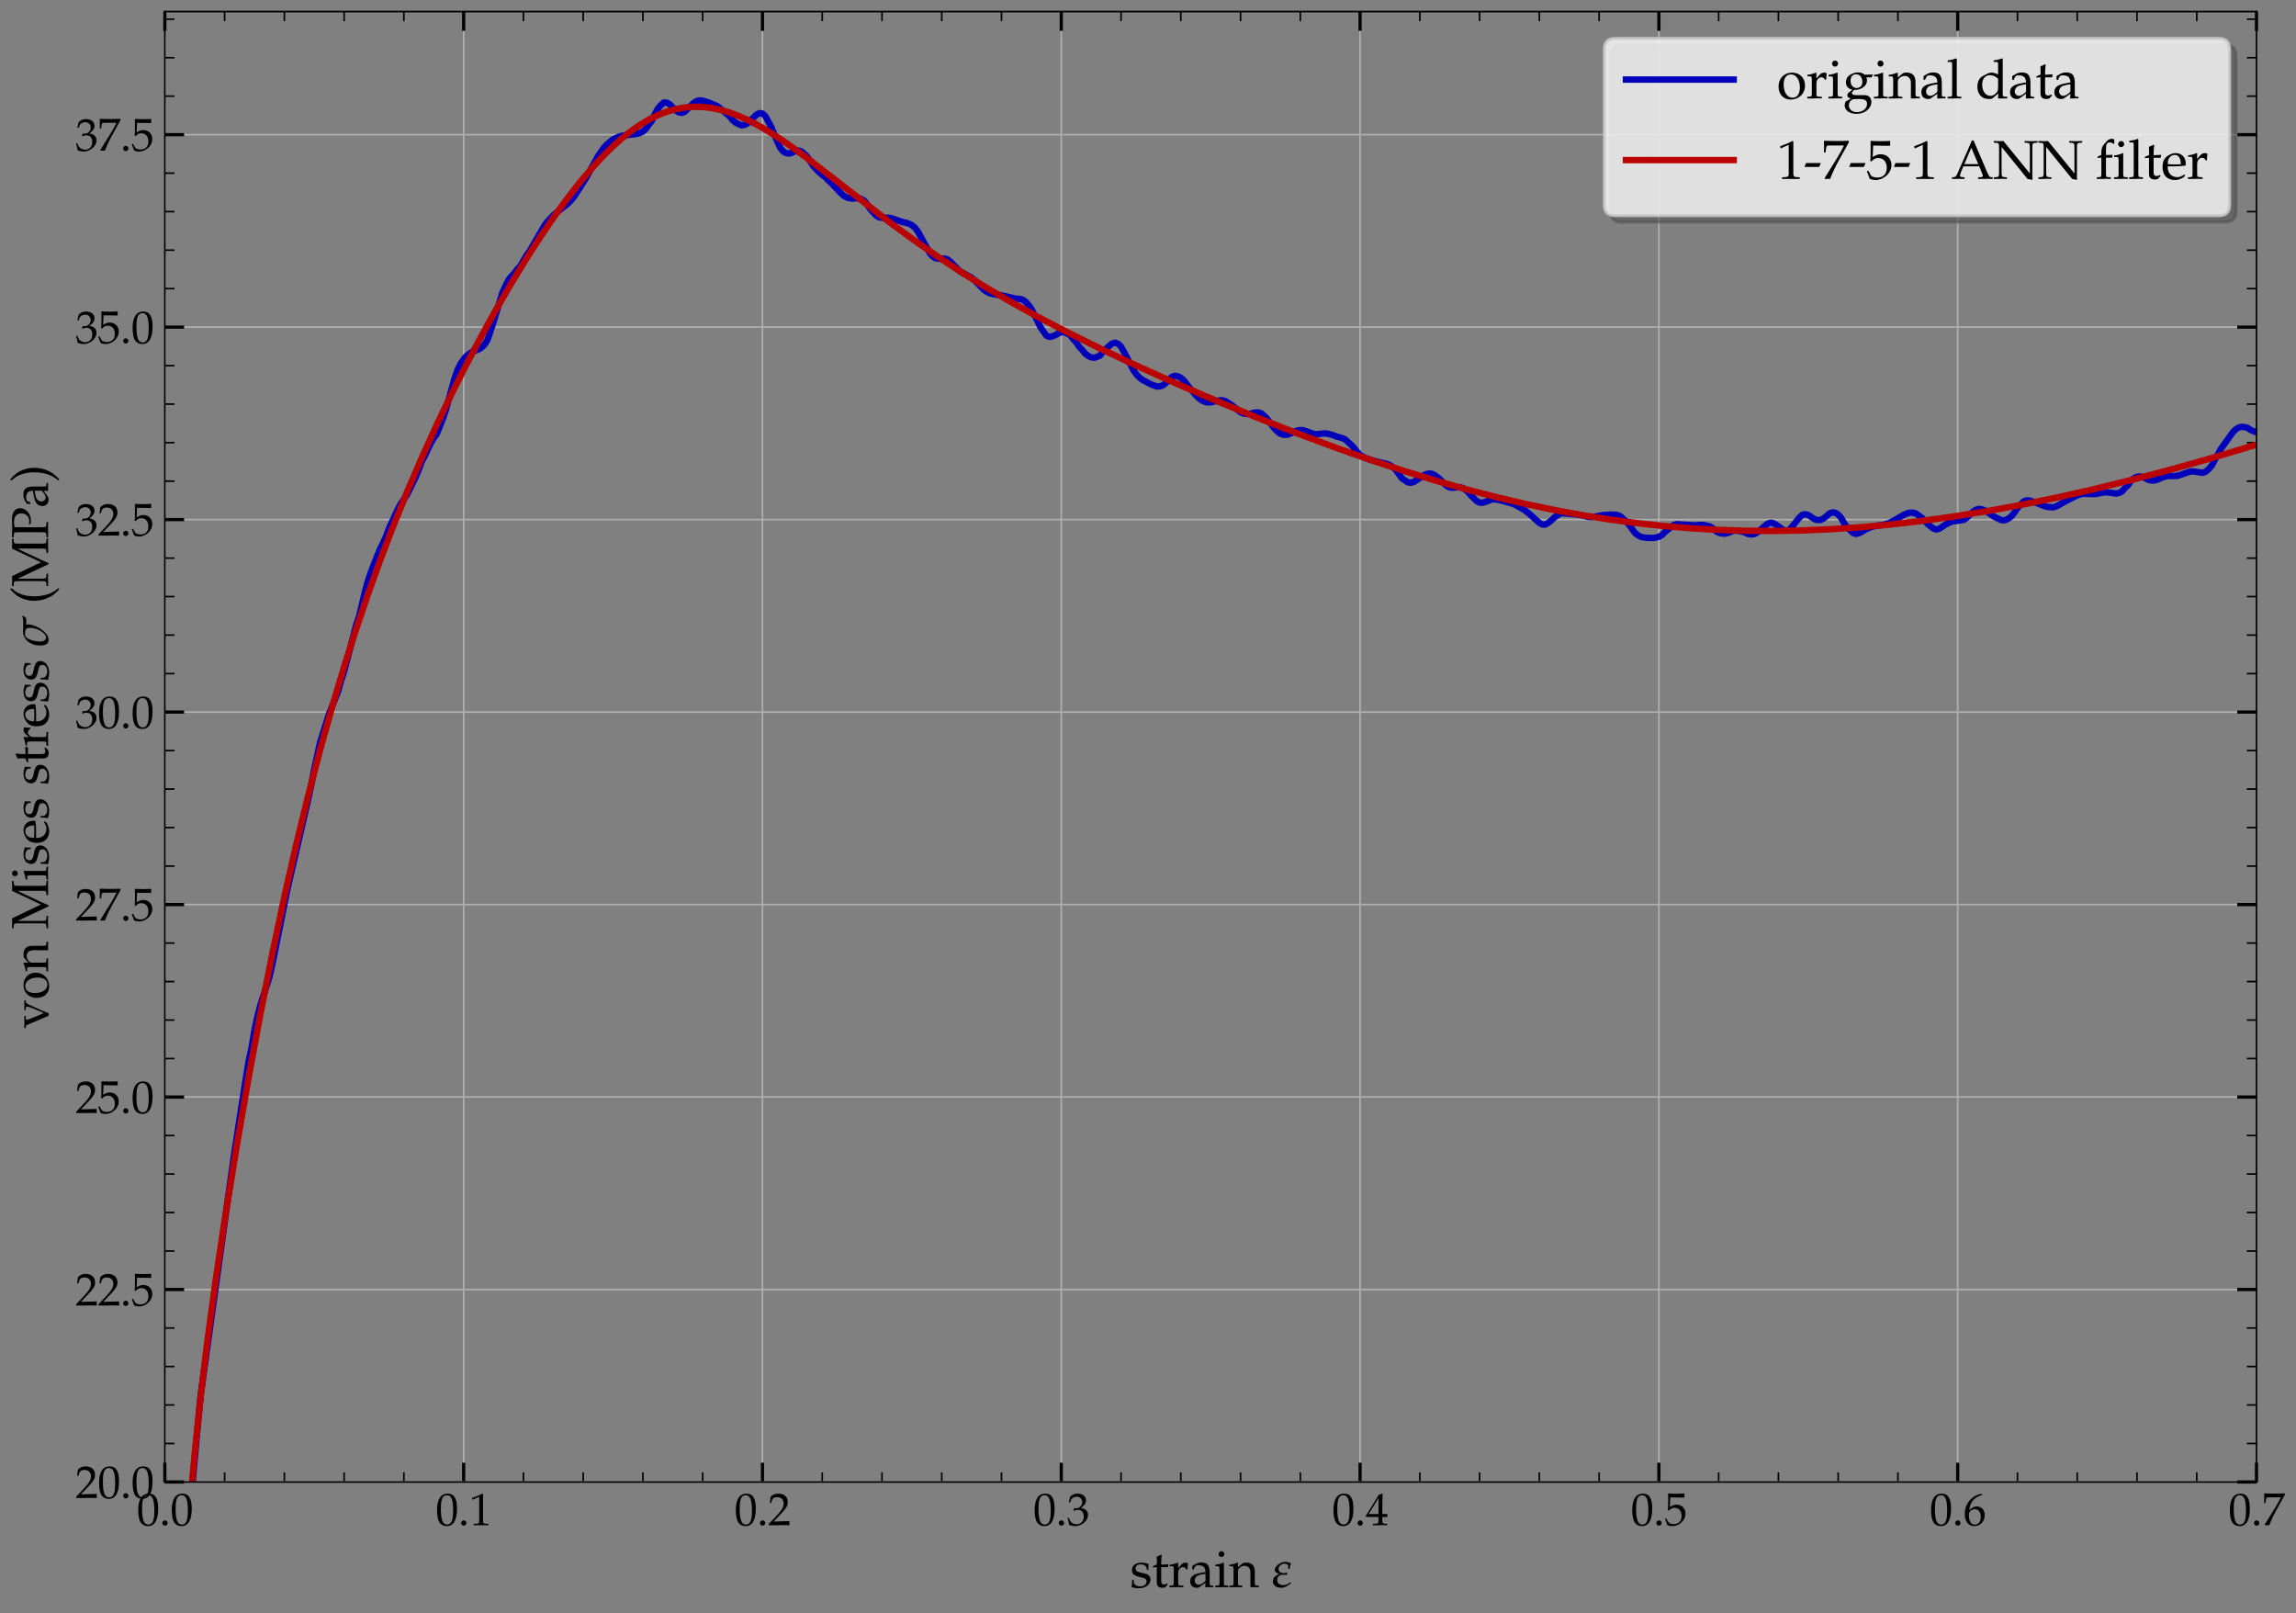 <?xml version="1.0" encoding="utf-8" standalone="no"?>
<!DOCTYPE svg PUBLIC "-//W3C//DTD SVG 1.1//EN"
  "http://www.w3.org/Graphics/SVG/1.1/DTD/svg11.dtd">
<svg xmlns:xlink="http://www.w3.org/1999/xlink" width="716.028pt" height="503.002pt" viewBox="0 0 716.028 503.002" xmlns="http://www.w3.org/2000/svg" version="1.1">
 <rect x="0" y="0" width="716.028" height="503.002" fill="#808080" stroke="none"/>
 <defs>
  <style type="text/css">*{stroke-linejoin: round; stroke-linecap: butt}</style>
 </defs>
 <g id="figure_1">
  <g id="patch_1">
   <path d="M 0 503.002 
L 716.028 503.002 
L 716.028 0 
L 0 0 
L 0 503.002 
z
" style="fill: none"/>
  </g>
  <g id="axes_1">
   <g id="patch_2">
    <path d="M 51.409 462.089 
L 703.711 462.089 
L 703.711 3.6 
L 51.409 3.6 
L 51.409 462.089 
z
" style="fill: none"/>
   </g>
   <g id="matplotlib.axis_1">
    <g id="xtick_1">
     <g id="line2d_1">
      <path d="M 51.409 462.089 
L 51.409 3.6 
" clip-path="url(#p6759cb6d5d)" style="fill: none; stroke: #b0b0b0; stroke-width: 0.5; stroke-linecap: square"/>
     </g>
     <g id="line2d_2">
      <defs>
       <path id="me315c83ef6" d="M 0 0 
L 0 -6 
" style="stroke: #000000"/>
      </defs>
      <g>
       <use xlink:href="#me315c83ef6" x="51.409" y="462.089" style="stroke: #000000"/>
      </g>
     </g>
     <g id="line2d_3">
      <defs>
       <path id="mc0534af479" d="M 0 0 
L 0 6 
" style="stroke: #000000"/>
      </defs>
      <g>
       <use xlink:href="#mc0534af479" x="51.409" y="3.6" style="stroke: #000000"/>
      </g>
     </g>
     <g id="text_1">
      <!-- $\mathdefault{0.0}$ -->
      <g transform="translate(42.691 475.568) scale(0.14 -0.14)">
       <defs>
        <path id="URWPalladioL-Roma-30" d="M 1683 4416 
C 691 4416 186 3628 186 2076 
C 186 1326 320 679 544 365 
C 768 51 1126 -128 1523 -128 
C 2490 -128 2976 704 2976 2345 
C 2976 3749 2560 4416 1683 4416 
z
M 1568 4191 
C 2189 4191 2438 3563 2438 2025 
C 2438 660 2195 96 1606 96 
C 986 96 723 743 723 2307 
C 723 3660 960 4191 1568 4191 
z
" transform="scale(0.016)"/>
        <path id="URWPalladioL-Roma-2e" d="M 794 678 
C 602 678 429 499 429 307 
C 429 115 602 -64 787 -64 
C 992 -64 1171 108 1171 307 
C 1171 499 992 678 794 678 
z
" transform="scale(0.016)"/>
       </defs>
       <use xlink:href="#URWPalladioL-Roma-30" transform="scale(0.996)"/>
       <use xlink:href="#URWPalladioL-Roma-2e" transform="translate(49.813 0) scale(0.996)"/>
       <use xlink:href="#URWPalladioL-Roma-30" transform="translate(74.72 0) scale(0.996)"/>
      </g>
     </g>
    </g>
    <g id="xtick_2">
     <g id="line2d_4">
      <path d="M 144.595 462.089 
L 144.595 3.6 
" clip-path="url(#p6759cb6d5d)" style="fill: none; stroke: #b0b0b0; stroke-width: 0.5; stroke-linecap: square"/>
     </g>
     <g id="line2d_5">
      <g>
       <use xlink:href="#me315c83ef6" x="144.595" y="462.089" style="stroke: #000000"/>
      </g>
     </g>
     <g id="line2d_6">
      <g>
       <use xlink:href="#mc0534af479" x="144.595" y="3.6" style="stroke: #000000"/>
      </g>
     </g>
     <g id="text_2">
      <!-- $\mathdefault{0.1}$ -->
      <g transform="translate(135.877 475.568) scale(0.14 -0.14)">
       <defs>
        <path id="URWPalladioL-Roma-31" d="M 429 3571 
L 493 3571 
L 1318 3942 
C 1325 3949 1331 3949 1338 3949 
C 1376 3949 1389 3891 1389 3737 
L 1389 633 
C 1389 300 1318 230 973 211 
L 614 192 
L 614 0 
C 1600 0 1600 0 1670 0 
C 1754 0 1894 0 2112 -7 
C 2189 6 2413 6 2675 0 
L 2675 192 
L 2342 211 
C 1990 229 1926 299 1926 628 
L 1926 4383 
L 1837 4416 
C 1421 4199 966 4009 384 3807 
L 429 3571 
z
" transform="scale(0.016)"/>
       </defs>
       <use xlink:href="#URWPalladioL-Roma-30" transform="scale(0.996)"/>
       <use xlink:href="#URWPalladioL-Roma-2e" transform="translate(49.813 0) scale(0.996)"/>
       <use xlink:href="#URWPalladioL-Roma-31" transform="translate(74.72 0) scale(0.996)"/>
      </g>
     </g>
    </g>
    <g id="xtick_3">
     <g id="line2d_7">
      <path d="M 237.781 462.089 
L 237.781 3.6 
" clip-path="url(#p6759cb6d5d)" style="fill: none; stroke: #b0b0b0; stroke-width: 0.5; stroke-linecap: square"/>
     </g>
     <g id="line2d_8">
      <g>
       <use xlink:href="#me315c83ef6" x="237.781" y="462.089" style="stroke: #000000"/>
      </g>
     </g>
     <g id="line2d_9">
      <g>
       <use xlink:href="#mc0534af479" x="237.781" y="3.6" style="stroke: #000000"/>
      </g>
     </g>
     <g id="text_3">
      <!-- $\mathdefault{0.2}$ -->
      <g transform="translate(229.063 475.568) scale(0.14 -0.14)">
       <defs>
        <path id="URWPalladioL-Roma-32" d="M 102 166 
L 102 0 
C 1299 0 1299 0 1530 0 
C 1760 19 1760 19 2995 0 
C 2982 134 2982 198 2982 287 
C 2982 370 2982 434 2995 574 
C 2259 542 1965 536 781 510 
L 1946 1741 
C 2566 2398 2758 2749 2758 3228 
C 2758 3961 2259 4416 1446 4416 
C 986 4416 672 4287 358 3967 
L 250 3100 
L 435 3100 
L 518 3394 
C 621 3763 851 3923 1280 3923 
C 1830 3923 2182 3578 2182 3036 
C 2182 2558 1914 2086 1190 1320 
L 102 166 
z
" transform="scale(0.016)"/>
       </defs>
       <use xlink:href="#URWPalladioL-Roma-30" transform="scale(0.996)"/>
       <use xlink:href="#URWPalladioL-Roma-2e" transform="translate(49.813 0) scale(0.996)"/>
       <use xlink:href="#URWPalladioL-Roma-32" transform="translate(74.72 0) scale(0.996)"/>
      </g>
     </g>
    </g>
    <g id="xtick_4">
     <g id="line2d_10">
      <path d="M 330.967 462.089 
L 330.967 3.6 
" clip-path="url(#p6759cb6d5d)" style="fill: none; stroke: #b0b0b0; stroke-width: 0.5; stroke-linecap: square"/>
     </g>
     <g id="line2d_11">
      <g>
       <use xlink:href="#me315c83ef6" x="330.967" y="462.089" style="stroke: #000000"/>
      </g>
     </g>
     <g id="line2d_12">
      <g>
       <use xlink:href="#mc0534af479" x="330.967" y="3.6" style="stroke: #000000"/>
      </g>
     </g>
     <g id="text_4">
      <!-- $\mathdefault{0.3}$ -->
      <g transform="translate(322.249 475.568) scale(0.14 -0.14)">
       <defs>
        <path id="URWPalladioL-Roma-33" d="M 275 3196 
L 474 3196 
L 589 3553 
C 659 3770 1062 3987 1395 3987 
C 1811 3987 2150 3649 2150 3247 
C 2150 2769 1773 2368 1318 2368 
C 1267 2368 1197 2374 1114 2380 
L 1018 2387 
L 941 2047 
L 986 2008 
C 1229 2118 1350 2150 1523 2150 
C 2054 2150 2362 1808 2362 1222 
C 2362 565 1971 134 1376 134 
C 1082 134 819 231 627 411 
C 474 553 390 701 269 1048 
L 96 984 
C 230 591 282 359 320 38 
C 659 -77 941 -128 1178 -128 
C 1690 -128 2278 160 2630 591 
C 2848 855 2957 1139 2957 1441 
C 2957 1750 2829 2021 2598 2182 
C 2438 2297 2291 2348 1971 2406 
C 2483 2801 2675 3094 2675 3470 
C 2675 4038 2202 4416 1491 4416 
C 1056 4416 768 4294 461 3987 
L 275 3196 
z
" transform="scale(0.016)"/>
       </defs>
       <use xlink:href="#URWPalladioL-Roma-30" transform="scale(0.996)"/>
       <use xlink:href="#URWPalladioL-Roma-2e" transform="translate(49.813 0) scale(0.996)"/>
       <use xlink:href="#URWPalladioL-Roma-33" transform="translate(74.72 0) scale(0.996)"/>
      </g>
     </g>
    </g>
    <g id="xtick_5">
     <g id="line2d_13">
      <path d="M 424.153 462.089 
L 424.153 3.6 
" clip-path="url(#p6759cb6d5d)" style="fill: none; stroke: #b0b0b0; stroke-width: 0.5; stroke-linecap: square"/>
     </g>
     <g id="line2d_14">
      <g>
       <use xlink:href="#me315c83ef6" x="424.153" y="462.089" style="stroke: #000000"/>
      </g>
     </g>
     <g id="line2d_15">
      <g>
       <use xlink:href="#mc0534af479" x="424.153" y="3.6" style="stroke: #000000"/>
      </g>
     </g>
     <g id="text_5">
      <!-- $\mathdefault{0.4}$ -->
      <g transform="translate(415.435 475.568) scale(0.14 -0.14)">
       <defs>
        <path id="URWPalladioL-Roma-34" d="M 1792 1152 
L 1792 684 
C 1792 310 1722 223 1408 210 
L 1011 192 
L 1011 0 
C 1862 0 1862 0 2016 0 
C 2170 19 2170 19 3021 0 
L 3021 192 
L 2714 210 
C 2400 229 2330 310 2330 684 
L 2330 1152 
C 2707 1152 2842 1145 3021 1127 
L 3021 1580 
C 2720 1555 2598 1555 2502 1561 
L 2483 1561 
L 2330 1561 
L 2330 2445 
C 2330 3576 2342 4122 2374 4383 
L 2298 4416 
L 1824 4243 
L 13 1299 
L 83 1152 
L 1792 1152 
z
M 1792 1561 
L 416 1561 
L 1792 3798 
L 1792 1561 
z
" transform="scale(0.016)"/>
       </defs>
       <use xlink:href="#URWPalladioL-Roma-30" transform="scale(0.996)"/>
       <use xlink:href="#URWPalladioL-Roma-2e" transform="translate(49.813 0) scale(0.996)"/>
       <use xlink:href="#URWPalladioL-Roma-34" transform="translate(74.72 0) scale(0.996)"/>
      </g>
     </g>
    </g>
    <g id="xtick_6">
     <g id="line2d_16">
      <path d="M 517.339 462.089 
L 517.339 3.6 
" clip-path="url(#p6759cb6d5d)" style="fill: none; stroke: #b0b0b0; stroke-width: 0.5; stroke-linecap: square"/>
     </g>
     <g id="line2d_17">
      <g>
       <use xlink:href="#me315c83ef6" x="517.339" y="462.089" style="stroke: #000000"/>
      </g>
     </g>
     <g id="line2d_18">
      <g>
       <use xlink:href="#mc0534af479" x="517.339" y="3.6" style="stroke: #000000"/>
      </g>
     </g>
     <g id="text_6">
      <!-- $\mathdefault{0.5}$ -->
      <g transform="translate(508.621 475.568) scale(0.14 -0.14)">
       <defs>
        <path id="URWPalladioL-Roma-35" d="M 813 3891 
C 1638 3865 1997 3859 2765 3859 
L 2797 3891 
C 2784 4006 2784 4057 2784 4140 
C 2784 4230 2784 4281 2797 4396 
L 2765 4428 
C 2285 4403 1997 4396 1651 4396 
C 1299 4396 1018 4403 538 4428 
L 506 4396 
C 512 4006 518 3724 518 3520 
C 518 2976 499 2360 480 2076 
L 608 2038 
C 909 2341 1082 2432 1395 2432 
C 2010 2432 2394 1992 2394 1295 
C 2394 579 1984 160 1286 160 
C 941 160 621 276 531 443 
L 237 973 
L 83 882 
C 230 514 307 308 397 25 
C 576 -71 832 -128 1107 -128 
C 1536 -128 1990 57 2342 366 
C 2733 715 2938 1153 2938 1631 
C 2938 2360 2419 2873 1690 2873 
C 1382 2873 1152 2790 755 2553 
L 813 3891 
z
" transform="scale(0.016)"/>
       </defs>
       <use xlink:href="#URWPalladioL-Roma-30" transform="scale(0.996)"/>
       <use xlink:href="#URWPalladioL-Roma-2e" transform="translate(49.813 0) scale(0.996)"/>
       <use xlink:href="#URWPalladioL-Roma-35" transform="translate(74.72 0) scale(0.996)"/>
      </g>
     </g>
    </g>
    <g id="xtick_7">
     <g id="line2d_19">
      <path d="M 610.525 462.089 
L 610.525 3.6 
" clip-path="url(#p6759cb6d5d)" style="fill: none; stroke: #b0b0b0; stroke-width: 0.5; stroke-linecap: square"/>
     </g>
     <g id="line2d_20">
      <g>
       <use xlink:href="#me315c83ef6" x="610.525" y="462.089" style="stroke: #000000"/>
      </g>
     </g>
     <g id="line2d_21">
      <g>
       <use xlink:href="#mc0534af479" x="610.525" y="3.6" style="stroke: #000000"/>
      </g>
     </g>
     <g id="text_7">
      <!-- $\mathdefault{0.6}$ -->
      <g transform="translate(601.807 475.568) scale(0.14 -0.14)">
       <defs>
        <path id="URWPalladioL-Roma-36" d="M 2662 4287 
L 2426 4396 
C 1811 4193 1549 4066 1222 3788 
C 563 3237 205 2463 205 1585 
C 205 526 717 -128 1542 -128 
C 2374 -128 2995 532 2995 1405 
C 2995 2143 2554 2624 1875 2624 
C 1555 2624 1363 2540 986 2239 
C 915 2182 909 2175 838 2124 
C 973 3275 1510 3895 2662 4237 
L 2662 4287 
z
M 1632 2239 
C 2118 2239 2445 1816 2445 1180 
C 2445 513 2118 83 1626 83 
C 1082 83 787 551 787 1411 
C 787 1636 813 1758 883 1867 
C 1024 2085 1325 2239 1632 2239 
z
" transform="scale(0.016)"/>
       </defs>
       <use xlink:href="#URWPalladioL-Roma-30" transform="scale(0.996)"/>
       <use xlink:href="#URWPalladioL-Roma-2e" transform="translate(49.813 0) scale(0.996)"/>
       <use xlink:href="#URWPalladioL-Roma-36" transform="translate(74.72 0) scale(0.996)"/>
      </g>
     </g>
    </g>
    <g id="xtick_8">
     <g id="line2d_22">
      <path d="M 703.711 462.089 
L 703.711 3.6 
" clip-path="url(#p6759cb6d5d)" style="fill: none; stroke: #b0b0b0; stroke-width: 0.5; stroke-linecap: square"/>
     </g>
     <g id="line2d_23">
      <g>
       <use xlink:href="#me315c83ef6" x="703.711" y="462.089" style="stroke: #000000"/>
      </g>
     </g>
     <g id="line2d_24">
      <g>
       <use xlink:href="#mc0534af479" x="703.711" y="3.6" style="stroke: #000000"/>
      </g>
     </g>
     <g id="text_8">
      <!-- $\mathdefault{0.7}$ -->
      <g transform="translate(694.993 475.568) scale(0.14 -0.14)">
       <defs>
        <path id="URWPalladioL-Roma-37" d="M 358 83 
L 416 0 
C 666 0 666 0 710 0 
C 755 19 755 19 1005 0 
C 1274 700 1587 1369 2010 2141 
L 3181 4255 
L 3181 4448 
C 2490 4422 2266 4416 1747 4416 
C 1280 4416 966 4422 346 4448 
L 282 4416 
C 301 3807 301 3807 301 3743 
C 301 3672 301 3672 282 3087 
L 474 3087 
L 518 3447 
C 570 3846 614 3897 909 3897 
L 2618 3897 
C 2362 3370 2163 2996 1920 2604 
L 358 83 
z
" transform="scale(0.016)"/>
       </defs>
       <use xlink:href="#URWPalladioL-Roma-30" transform="scale(0.996)"/>
       <use xlink:href="#URWPalladioL-Roma-2e" transform="translate(49.813 0) scale(0.996)"/>
       <use xlink:href="#URWPalladioL-Roma-37" transform="translate(74.72 0) scale(0.996)"/>
      </g>
     </g>
    </g>
    <g id="xtick_9">
     <g id="line2d_25">
      <defs>
       <path id="mf58db80c9d" d="M 0 0 
L 0 -3 
" style="stroke: #000000; stroke-width: 0.5"/>
      </defs>
      <g>
       <use xlink:href="#mf58db80c9d" x="70.046" y="462.089" style="stroke: #000000; stroke-width: 0.5"/>
      </g>
     </g>
     <g id="line2d_26">
      <defs>
       <path id="m413ad3d0c9" d="M 0 0 
L 0 3 
" style="stroke: #000000; stroke-width: 0.5"/>
      </defs>
      <g>
       <use xlink:href="#m413ad3d0c9" x="70.046" y="3.6" style="stroke: #000000; stroke-width: 0.5"/>
      </g>
     </g>
    </g>
    <g id="xtick_10">
     <g id="line2d_27">
      <g>
       <use xlink:href="#mf58db80c9d" x="88.683" y="462.089" style="stroke: #000000; stroke-width: 0.5"/>
      </g>
     </g>
     <g id="line2d_28">
      <g>
       <use xlink:href="#m413ad3d0c9" x="88.683" y="3.6" style="stroke: #000000; stroke-width: 0.5"/>
      </g>
     </g>
    </g>
    <g id="xtick_11">
     <g id="line2d_29">
      <g>
       <use xlink:href="#mf58db80c9d" x="107.32" y="462.089" style="stroke: #000000; stroke-width: 0.5"/>
      </g>
     </g>
     <g id="line2d_30">
      <g>
       <use xlink:href="#m413ad3d0c9" x="107.32" y="3.6" style="stroke: #000000; stroke-width: 0.5"/>
      </g>
     </g>
    </g>
    <g id="xtick_12">
     <g id="line2d_31">
      <g>
       <use xlink:href="#mf58db80c9d" x="125.958" y="462.089" style="stroke: #000000; stroke-width: 0.5"/>
      </g>
     </g>
     <g id="line2d_32">
      <g>
       <use xlink:href="#m413ad3d0c9" x="125.958" y="3.6" style="stroke: #000000; stroke-width: 0.5"/>
      </g>
     </g>
    </g>
    <g id="xtick_13">
     <g id="line2d_33">
      <g>
       <use xlink:href="#mf58db80c9d" x="163.232" y="462.089" style="stroke: #000000; stroke-width: 0.5"/>
      </g>
     </g>
     <g id="line2d_34">
      <g>
       <use xlink:href="#m413ad3d0c9" x="163.232" y="3.6" style="stroke: #000000; stroke-width: 0.5"/>
      </g>
     </g>
    </g>
    <g id="xtick_14">
     <g id="line2d_35">
      <g>
       <use xlink:href="#mf58db80c9d" x="181.869" y="462.089" style="stroke: #000000; stroke-width: 0.5"/>
      </g>
     </g>
     <g id="line2d_36">
      <g>
       <use xlink:href="#m413ad3d0c9" x="181.869" y="3.6" style="stroke: #000000; stroke-width: 0.5"/>
      </g>
     </g>
    </g>
    <g id="xtick_15">
     <g id="line2d_37">
      <g>
       <use xlink:href="#mf58db80c9d" x="200.506" y="462.089" style="stroke: #000000; stroke-width: 0.5"/>
      </g>
     </g>
     <g id="line2d_38">
      <g>
       <use xlink:href="#m413ad3d0c9" x="200.506" y="3.6" style="stroke: #000000; stroke-width: 0.5"/>
      </g>
     </g>
    </g>
    <g id="xtick_16">
     <g id="line2d_39">
      <g>
       <use xlink:href="#mf58db80c9d" x="219.144" y="462.089" style="stroke: #000000; stroke-width: 0.5"/>
      </g>
     </g>
     <g id="line2d_40">
      <g>
       <use xlink:href="#m413ad3d0c9" x="219.144" y="3.6" style="stroke: #000000; stroke-width: 0.5"/>
      </g>
     </g>
    </g>
    <g id="xtick_17">
     <g id="line2d_41">
      <g>
       <use xlink:href="#mf58db80c9d" x="256.418" y="462.089" style="stroke: #000000; stroke-width: 0.5"/>
      </g>
     </g>
     <g id="line2d_42">
      <g>
       <use xlink:href="#m413ad3d0c9" x="256.418" y="3.6" style="stroke: #000000; stroke-width: 0.5"/>
      </g>
     </g>
    </g>
    <g id="xtick_18">
     <g id="line2d_43">
      <g>
       <use xlink:href="#mf58db80c9d" x="275.055" y="462.089" style="stroke: #000000; stroke-width: 0.5"/>
      </g>
     </g>
     <g id="line2d_44">
      <g>
       <use xlink:href="#m413ad3d0c9" x="275.055" y="3.6" style="stroke: #000000; stroke-width: 0.5"/>
      </g>
     </g>
    </g>
    <g id="xtick_19">
     <g id="line2d_45">
      <g>
       <use xlink:href="#mf58db80c9d" x="293.692" y="462.089" style="stroke: #000000; stroke-width: 0.5"/>
      </g>
     </g>
     <g id="line2d_46">
      <g>
       <use xlink:href="#m413ad3d0c9" x="293.692" y="3.6" style="stroke: #000000; stroke-width: 0.5"/>
      </g>
     </g>
    </g>
    <g id="xtick_20">
     <g id="line2d_47">
      <g>
       <use xlink:href="#mf58db80c9d" x="312.33" y="462.089" style="stroke: #000000; stroke-width: 0.5"/>
      </g>
     </g>
     <g id="line2d_48">
      <g>
       <use xlink:href="#m413ad3d0c9" x="312.33" y="3.6" style="stroke: #000000; stroke-width: 0.5"/>
      </g>
     </g>
    </g>
    <g id="xtick_21">
     <g id="line2d_49">
      <g>
       <use xlink:href="#mf58db80c9d" x="349.604" y="462.089" style="stroke: #000000; stroke-width: 0.5"/>
      </g>
     </g>
     <g id="line2d_50">
      <g>
       <use xlink:href="#m413ad3d0c9" x="349.604" y="3.6" style="stroke: #000000; stroke-width: 0.5"/>
      </g>
     </g>
    </g>
    <g id="xtick_22">
     <g id="line2d_51">
      <g>
       <use xlink:href="#mf58db80c9d" x="368.241" y="462.089" style="stroke: #000000; stroke-width: 0.5"/>
      </g>
     </g>
     <g id="line2d_52">
      <g>
       <use xlink:href="#m413ad3d0c9" x="368.241" y="3.6" style="stroke: #000000; stroke-width: 0.5"/>
      </g>
     </g>
    </g>
    <g id="xtick_23">
     <g id="line2d_53">
      <g>
       <use xlink:href="#mf58db80c9d" x="386.878" y="462.089" style="stroke: #000000; stroke-width: 0.5"/>
      </g>
     </g>
     <g id="line2d_54">
      <g>
       <use xlink:href="#m413ad3d0c9" x="386.878" y="3.6" style="stroke: #000000; stroke-width: 0.5"/>
      </g>
     </g>
    </g>
    <g id="xtick_24">
     <g id="line2d_55">
      <g>
       <use xlink:href="#mf58db80c9d" x="405.516" y="462.089" style="stroke: #000000; stroke-width: 0.5"/>
      </g>
     </g>
     <g id="line2d_56">
      <g>
       <use xlink:href="#m413ad3d0c9" x="405.516" y="3.6" style="stroke: #000000; stroke-width: 0.5"/>
      </g>
     </g>
    </g>
    <g id="xtick_25">
     <g id="line2d_57">
      <g>
       <use xlink:href="#mf58db80c9d" x="442.79" y="462.089" style="stroke: #000000; stroke-width: 0.5"/>
      </g>
     </g>
     <g id="line2d_58">
      <g>
       <use xlink:href="#m413ad3d0c9" x="442.79" y="3.6" style="stroke: #000000; stroke-width: 0.5"/>
      </g>
     </g>
    </g>
    <g id="xtick_26">
     <g id="line2d_59">
      <g>
       <use xlink:href="#mf58db80c9d" x="461.427" y="462.089" style="stroke: #000000; stroke-width: 0.5"/>
      </g>
     </g>
     <g id="line2d_60">
      <g>
       <use xlink:href="#m413ad3d0c9" x="461.427" y="3.6" style="stroke: #000000; stroke-width: 0.5"/>
      </g>
     </g>
    </g>
    <g id="xtick_27">
     <g id="line2d_61">
      <g>
       <use xlink:href="#mf58db80c9d" x="480.064" y="462.089" style="stroke: #000000; stroke-width: 0.5"/>
      </g>
     </g>
     <g id="line2d_62">
      <g>
       <use xlink:href="#m413ad3d0c9" x="480.064" y="3.6" style="stroke: #000000; stroke-width: 0.5"/>
      </g>
     </g>
    </g>
    <g id="xtick_28">
     <g id="line2d_63">
      <g>
       <use xlink:href="#mf58db80c9d" x="498.702" y="462.089" style="stroke: #000000; stroke-width: 0.5"/>
      </g>
     </g>
     <g id="line2d_64">
      <g>
       <use xlink:href="#m413ad3d0c9" x="498.702" y="3.6" style="stroke: #000000; stroke-width: 0.5"/>
      </g>
     </g>
    </g>
    <g id="xtick_29">
     <g id="line2d_65">
      <g>
       <use xlink:href="#mf58db80c9d" x="535.976" y="462.089" style="stroke: #000000; stroke-width: 0.5"/>
      </g>
     </g>
     <g id="line2d_66">
      <g>
       <use xlink:href="#m413ad3d0c9" x="535.976" y="3.6" style="stroke: #000000; stroke-width: 0.5"/>
      </g>
     </g>
    </g>
    <g id="xtick_30">
     <g id="line2d_67">
      <g>
       <use xlink:href="#mf58db80c9d" x="554.613" y="462.089" style="stroke: #000000; stroke-width: 0.5"/>
      </g>
     </g>
     <g id="line2d_68">
      <g>
       <use xlink:href="#m413ad3d0c9" x="554.613" y="3.6" style="stroke: #000000; stroke-width: 0.5"/>
      </g>
     </g>
    </g>
    <g id="xtick_31">
     <g id="line2d_69">
      <g>
       <use xlink:href="#mf58db80c9d" x="573.25" y="462.089" style="stroke: #000000; stroke-width: 0.5"/>
      </g>
     </g>
     <g id="line2d_70">
      <g>
       <use xlink:href="#m413ad3d0c9" x="573.25" y="3.6" style="stroke: #000000; stroke-width: 0.5"/>
      </g>
     </g>
    </g>
    <g id="xtick_32">
     <g id="line2d_71">
      <g>
       <use xlink:href="#mf58db80c9d" x="591.888" y="462.089" style="stroke: #000000; stroke-width: 0.5"/>
      </g>
     </g>
     <g id="line2d_72">
      <g>
       <use xlink:href="#m413ad3d0c9" x="591.888" y="3.6" style="stroke: #000000; stroke-width: 0.5"/>
      </g>
     </g>
    </g>
    <g id="xtick_33">
     <g id="line2d_73">
      <g>
       <use xlink:href="#mf58db80c9d" x="629.162" y="462.089" style="stroke: #000000; stroke-width: 0.5"/>
      </g>
     </g>
     <g id="line2d_74">
      <g>
       <use xlink:href="#m413ad3d0c9" x="629.162" y="3.6" style="stroke: #000000; stroke-width: 0.5"/>
      </g>
     </g>
    </g>
    <g id="xtick_34">
     <g id="line2d_75">
      <g>
       <use xlink:href="#mf58db80c9d" x="647.799" y="462.089" style="stroke: #000000; stroke-width: 0.5"/>
      </g>
     </g>
     <g id="line2d_76">
      <g>
       <use xlink:href="#m413ad3d0c9" x="647.799" y="3.6" style="stroke: #000000; stroke-width: 0.5"/>
      </g>
     </g>
    </g>
    <g id="xtick_35">
     <g id="line2d_77">
      <g>
       <use xlink:href="#mf58db80c9d" x="666.436" y="462.089" style="stroke: #000000; stroke-width: 0.5"/>
      </g>
     </g>
     <g id="line2d_78">
      <g>
       <use xlink:href="#m413ad3d0c9" x="666.436" y="3.6" style="stroke: #000000; stroke-width: 0.5"/>
      </g>
     </g>
    </g>
    <g id="xtick_36">
     <g id="line2d_79">
      <g>
       <use xlink:href="#mf58db80c9d" x="685.074" y="462.089" style="stroke: #000000; stroke-width: 0.5"/>
      </g>
     </g>
     <g id="line2d_80">
      <g>
       <use xlink:href="#m413ad3d0c9" x="685.074" y="3.6" style="stroke: #000000; stroke-width: 0.5"/>
      </g>
     </g>
    </g>
    <g id="text_9">
     <!-- strain $\varepsilon$ -->
     <g transform="translate(352.402 494.907) scale(0.16 -0.16)">
      <defs>
       <path id="URWPalladioL-Roma-73" d="M 262 917 
C 262 474 243 282 192 25 
C 525 -84 774 -128 1069 -128 
C 1907 -128 2502 320 2502 949 
C 2502 1148 2445 1295 2323 1423 
C 2157 1584 1946 1661 1382 1770 
C 858 1872 685 2001 685 2296 
C 685 2617 909 2796 1299 2796 
C 1728 2796 2054 2572 2054 2270 
L 2054 2123 
L 2234 2123 
C 2240 2495 2246 2649 2266 2847 
C 1926 2963 1696 3008 1434 3008 
C 691 3008 237 2655 237 2078 
C 237 1770 378 1552 672 1417 
C 845 1340 1184 1237 1619 1141 
C 1907 1077 2029 942 2029 698 
C 2029 352 1709 108 1254 108 
C 787 108 454 333 454 654 
L 454 917 
L 262 917 
z
" transform="scale(0.016)"/>
       <path id="URWPalladioL-Roma-74" d="M 627 2457 
L 627 614 
C 627 140 838 -64 1331 -64 
C 1478 -64 1632 -32 1670 12 
L 1978 352 
L 1894 460 
C 1734 371 1638 339 1517 339 
C 1267 339 1165 467 1165 780 
L 1165 2457 
L 1984 2457 
L 2042 2803 
L 1165 2764 
L 1165 3008 
C 1165 3277 1184 3507 1235 3917 
L 1158 3987 
C 1005 3891 813 3808 614 3744 
C 634 3552 640 3430 640 3238 
L 640 2790 
L 141 2566 
L 141 2432 
L 627 2457 
z
" transform="scale(0.016)"/>
       <path id="URWPalladioL-Roma-72" d="M 147 2579 
L 384 2579 
C 640 2579 666 2534 666 2112 
L 666 672 
C 666 268 646 224 429 211 
L 134 192 
L 134 0 
C 595 -7 762 0 922 0 
C 1050 19 1050 19 1837 0 
L 1837 192 
L 1504 211 
C 1216 230 1203 249 1203 669 
L 1203 1763 
C 1203 2145 1459 2463 1773 2463 
C 1965 2463 2099 2374 2202 2171 
L 2336 2171 
L 2394 2937 
C 2323 2982 2208 3008 2093 3008 
C 1901 3008 1696 2905 1562 2745 
L 1203 2324 
L 1203 2982 
L 1146 3008 
C 819 2873 486 2783 147 2745 
L 147 2579 
z
" transform="scale(0.016)"/>
       <path id="URWPalladioL-Roma-61" d="M 2074 544 
L 2042 0 
C 2458 0 2458 0 2541 0 
C 2573 19 2733 12 3014 0 
L 3014 192 
L 2765 204 
C 2611 211 2586 262 2586 576 
L 2586 1751 
C 2586 2688 2317 3027 1574 3027 
C 1299 3027 1043 2956 800 2809 
L 461 2604 
L 461 2187 
L 627 2142 
L 710 2341 
C 845 2642 909 2688 1203 2688 
C 1805 2688 2054 2450 2074 1866 
L 1440 1751 
C 570 1590 205 1289 205 730 
C 205 224 506 -64 1011 -64 
C 1126 -64 1235 -45 1280 -13 
L 2074 544 
z
M 2074 806 
C 1888 544 1485 300 1235 300 
C 979 300 755 537 755 812 
C 755 1049 883 1273 1075 1395 
C 1235 1491 1587 1580 2074 1651 
L 2074 806 
z
" transform="scale(0.016)"/>
       <path id="URWPalladioL-Roma-69" d="M 1203 2982 
L 1146 3008 
C 819 2873 486 2784 147 2746 
L 147 2568 
L 384 2568 
C 640 2568 666 2523 666 2103 
L 666 669 
C 666 268 646 223 429 211 
L 134 192 
L 134 0 
C 774 0 774 0 934 0 
C 1094 19 1094 19 1734 0 
L 1734 192 
L 1440 211 
C 1222 224 1203 268 1203 671 
L 1203 2982 
z
M 909 4416 
C 717 4416 550 4249 550 4057 
C 550 3871 717 3705 902 3705 
C 1088 3705 1261 3871 1261 4057 
C 1261 4236 1088 4416 909 4416 
z
" transform="scale(0.016)"/>
       <path id="URWPalladioL-Roma-6e" d="M 2624 0 
C 3014 0 3021 0 3130 0 
C 3219 19 3219 19 3661 0 
L 3661 192 
L 3398 211 
C 3181 223 3162 262 3162 670 
L 3162 1902 
C 3162 2649 2810 3014 2093 3014 
C 1856 3014 1722 2969 1587 2854 
L 1101 2432 
L 1101 2988 
L 1043 3008 
C 717 2873 384 2784 45 2746 
L 45 2568 
L 282 2568 
C 538 2568 563 2523 563 2103 
L 563 669 
C 563 268 544 223 326 211 
L 38 192 
L 38 0 
C 474 -7 646 0 832 0 
C 1018 19 1190 12 1626 0 
L 1626 192 
L 1338 211 
C 1120 223 1101 268 1101 670 
L 1101 2023 
C 1101 2311 1523 2624 1914 2624 
C 2342 2624 2624 2304 2624 1813 
L 2624 0 
z
" transform="scale(0.016)"/>
       <path id="PazoMath-Italic-23" d="M 1971 2663 
L 1952 2243 
L 2131 2243 
C 2163 2529 2221 2695 2304 2924 
C 2093 3040 1779 3104 1562 3104 
C 1274 3104 1037 2988 774 2803 
C 582 2669 326 2389 326 2154 
C 326 1893 531 1721 890 1651 
C 742 1606 576 1497 365 1323 
C 154 1156 96 905 96 725 
C 96 500 173 371 262 256 
C 454 12 800 -64 1146 -64 
C 1466 -64 1824 102 2330 500 
L 2253 609 
C 1914 365 1606 256 1376 256 
C 1062 256 627 397 627 809 
C 627 1207 768 1535 1389 1535 
C 1549 1535 1683 1523 1792 1490 
C 1792 1529 1824 1683 1843 1728 
L 1830 1791 
C 1696 1747 1568 1728 1440 1728 
C 1050 1728 787 1899 787 2237 
C 787 2593 1146 2880 1510 2880 
C 1645 2880 1741 2854 1843 2809 
C 1939 2771 1965 2676 1971 2663 
z
" transform="scale(0.016)"/>
      </defs>
      <use xlink:href="#URWPalladioL-Roma-73" transform="scale(0.996)"/>
      <use xlink:href="#URWPalladioL-Roma-74" transform="translate(42.241 0) scale(0.996)"/>
      <use xlink:href="#URWPalladioL-Roma-72" transform="translate(74.719 0) scale(0.996)"/>
      <use xlink:href="#URWPalladioL-Roma-61" transform="translate(114.07 0) scale(0.996)"/>
      <use xlink:href="#URWPalladioL-Roma-69" transform="translate(163.884 0) scale(0.996)"/>
      <use xlink:href="#URWPalladioL-Roma-6e" transform="translate(192.874 0) scale(0.996)"/>
      <use xlink:href="#PazoMath-Italic-23" transform="translate(277.008 0) scale(0.996)"/>
     </g>
    </g>
   </g>
   <g id="matplotlib.axis_2">
    <g id="ytick_1">
     <g id="line2d_81">
      <path d="M 51.409 462.089 
L 703.711 462.089 
" clip-path="url(#p6759cb6d5d)" style="fill: none; stroke: #b0b0b0; stroke-width: 0.5; stroke-linecap: square"/>
     </g>
     <g id="line2d_82">
      <defs>
       <path id="m84c96889c1" d="M 0 0 
L 6 0 
" style="stroke: #000000"/>
      </defs>
      <g>
       <use xlink:href="#m84c96889c1" x="51.409" y="462.089" style="stroke: #000000"/>
      </g>
     </g>
     <g id="line2d_83">
      <defs>
       <path id="m9f5093b52a" d="M 0 0 
L -6 0 
" style="stroke: #000000"/>
      </defs>
      <g>
       <use xlink:href="#m9f5093b52a" x="703.711" y="462.089" style="stroke: #000000"/>
      </g>
     </g>
     <g id="text_10">
      <!-- $\mathdefault{20.0}$ -->
      <g transform="translate(23.5 467.079) scale(0.14 -0.14)">
       <use xlink:href="#URWPalladioL-Roma-32" transform="scale(0.996)"/>
       <use xlink:href="#URWPalladioL-Roma-30" transform="translate(49.813 0) scale(0.996)"/>
       <use xlink:href="#URWPalladioL-Roma-2e" transform="translate(99.626 0) scale(0.996)"/>
       <use xlink:href="#URWPalladioL-Roma-30" transform="translate(124.533 0) scale(0.996)"/>
      </g>
     </g>
    </g>
    <g id="ytick_2">
     <g id="line2d_84">
      <path d="M 51.409 402.074 
L 703.711 402.074 
" clip-path="url(#p6759cb6d5d)" style="fill: none; stroke: #b0b0b0; stroke-width: 0.5; stroke-linecap: square"/>
     </g>
     <g id="line2d_85">
      <g>
       <use xlink:href="#m84c96889c1" x="51.409" y="402.074" style="stroke: #000000"/>
      </g>
     </g>
     <g id="line2d_86">
      <g>
       <use xlink:href="#m9f5093b52a" x="703.711" y="402.074" style="stroke: #000000"/>
      </g>
     </g>
     <g id="text_11">
      <!-- $\mathdefault{22.5}$ -->
      <g transform="translate(23.5 407.064) scale(0.14 -0.14)">
       <use xlink:href="#URWPalladioL-Roma-32" transform="scale(0.996)"/>
       <use xlink:href="#URWPalladioL-Roma-32" transform="translate(49.813 0) scale(0.996)"/>
       <use xlink:href="#URWPalladioL-Roma-2e" transform="translate(99.626 0) scale(0.996)"/>
       <use xlink:href="#URWPalladioL-Roma-35" transform="translate(124.533 0) scale(0.996)"/>
      </g>
     </g>
    </g>
    <g id="ytick_3">
     <g id="line2d_87">
      <path d="M 51.409 342.059 
L 703.711 342.059 
" clip-path="url(#p6759cb6d5d)" style="fill: none; stroke: #b0b0b0; stroke-width: 0.5; stroke-linecap: square"/>
     </g>
     <g id="line2d_88">
      <g>
       <use xlink:href="#m84c96889c1" x="51.409" y="342.059" style="stroke: #000000"/>
      </g>
     </g>
     <g id="line2d_89">
      <g>
       <use xlink:href="#m9f5093b52a" x="703.711" y="342.059" style="stroke: #000000"/>
      </g>
     </g>
     <g id="text_12">
      <!-- $\mathdefault{25.0}$ -->
      <g transform="translate(23.5 347.049) scale(0.14 -0.14)">
       <use xlink:href="#URWPalladioL-Roma-32" transform="scale(0.996)"/>
       <use xlink:href="#URWPalladioL-Roma-35" transform="translate(49.813 0) scale(0.996)"/>
       <use xlink:href="#URWPalladioL-Roma-2e" transform="translate(99.626 0) scale(0.996)"/>
       <use xlink:href="#URWPalladioL-Roma-30" transform="translate(124.533 0) scale(0.996)"/>
      </g>
     </g>
    </g>
    <g id="ytick_4">
     <g id="line2d_90">
      <path d="M 51.409 282.044 
L 703.711 282.044 
" clip-path="url(#p6759cb6d5d)" style="fill: none; stroke: #b0b0b0; stroke-width: 0.5; stroke-linecap: square"/>
     </g>
     <g id="line2d_91">
      <g>
       <use xlink:href="#m84c96889c1" x="51.409" y="282.044" style="stroke: #000000"/>
      </g>
     </g>
     <g id="line2d_92">
      <g>
       <use xlink:href="#m9f5093b52a" x="703.711" y="282.044" style="stroke: #000000"/>
      </g>
     </g>
     <g id="text_13">
      <!-- $\mathdefault{27.5}$ -->
      <g transform="translate(23.5 287.034) scale(0.14 -0.14)">
       <use xlink:href="#URWPalladioL-Roma-32" transform="scale(0.996)"/>
       <use xlink:href="#URWPalladioL-Roma-37" transform="translate(49.813 0) scale(0.996)"/>
       <use xlink:href="#URWPalladioL-Roma-2e" transform="translate(99.626 0) scale(0.996)"/>
       <use xlink:href="#URWPalladioL-Roma-35" transform="translate(124.533 0) scale(0.996)"/>
      </g>
     </g>
    </g>
    <g id="ytick_5">
     <g id="line2d_93">
      <path d="M 51.409 222.03 
L 703.711 222.03 
" clip-path="url(#p6759cb6d5d)" style="fill: none; stroke: #b0b0b0; stroke-width: 0.5; stroke-linecap: square"/>
     </g>
     <g id="line2d_94">
      <g>
       <use xlink:href="#m84c96889c1" x="51.409" y="222.03" style="stroke: #000000"/>
      </g>
     </g>
     <g id="line2d_95">
      <g>
       <use xlink:href="#m9f5093b52a" x="703.711" y="222.03" style="stroke: #000000"/>
      </g>
     </g>
     <g id="text_14">
      <!-- $\mathdefault{30.0}$ -->
      <g transform="translate(23.5 227.019) scale(0.14 -0.14)">
       <use xlink:href="#URWPalladioL-Roma-33" transform="scale(0.996)"/>
       <use xlink:href="#URWPalladioL-Roma-30" transform="translate(49.813 0) scale(0.996)"/>
       <use xlink:href="#URWPalladioL-Roma-2e" transform="translate(99.626 0) scale(0.996)"/>
       <use xlink:href="#URWPalladioL-Roma-30" transform="translate(124.533 0) scale(0.996)"/>
      </g>
     </g>
    </g>
    <g id="ytick_6">
     <g id="line2d_96">
      <path d="M 51.409 162.015 
L 703.711 162.015 
" clip-path="url(#p6759cb6d5d)" style="fill: none; stroke: #b0b0b0; stroke-width: 0.5; stroke-linecap: square"/>
     </g>
     <g id="line2d_97">
      <g>
       <use xlink:href="#m84c96889c1" x="51.409" y="162.015" style="stroke: #000000"/>
      </g>
     </g>
     <g id="line2d_98">
      <g>
       <use xlink:href="#m9f5093b52a" x="703.711" y="162.015" style="stroke: #000000"/>
      </g>
     </g>
     <g id="text_15">
      <!-- $\mathdefault{32.5}$ -->
      <g transform="translate(23.5 167.005) scale(0.14 -0.14)">
       <use xlink:href="#URWPalladioL-Roma-33" transform="scale(0.996)"/>
       <use xlink:href="#URWPalladioL-Roma-32" transform="translate(49.813 0) scale(0.996)"/>
       <use xlink:href="#URWPalladioL-Roma-2e" transform="translate(99.626 0) scale(0.996)"/>
       <use xlink:href="#URWPalladioL-Roma-35" transform="translate(124.533 0) scale(0.996)"/>
      </g>
     </g>
    </g>
    <g id="ytick_7">
     <g id="line2d_99">
      <path d="M 51.409 102 
L 703.711 102 
" clip-path="url(#p6759cb6d5d)" style="fill: none; stroke: #b0b0b0; stroke-width: 0.5; stroke-linecap: square"/>
     </g>
     <g id="line2d_100">
      <g>
       <use xlink:href="#m84c96889c1" x="51.409" y="102" style="stroke: #000000"/>
      </g>
     </g>
     <g id="line2d_101">
      <g>
       <use xlink:href="#m9f5093b52a" x="703.711" y="102" style="stroke: #000000"/>
      </g>
     </g>
     <g id="text_16">
      <!-- $\mathdefault{35.0}$ -->
      <g transform="translate(23.5 106.99) scale(0.14 -0.14)">
       <use xlink:href="#URWPalladioL-Roma-33" transform="scale(0.996)"/>
       <use xlink:href="#URWPalladioL-Roma-35" transform="translate(49.813 0) scale(0.996)"/>
       <use xlink:href="#URWPalladioL-Roma-2e" transform="translate(99.626 0) scale(0.996)"/>
       <use xlink:href="#URWPalladioL-Roma-30" transform="translate(124.533 0) scale(0.996)"/>
      </g>
     </g>
    </g>
    <g id="ytick_8">
     <g id="line2d_102">
      <path d="M 51.409 41.985 
L 703.711 41.985 
" clip-path="url(#p6759cb6d5d)" style="fill: none; stroke: #b0b0b0; stroke-width: 0.5; stroke-linecap: square"/>
     </g>
     <g id="line2d_103">
      <g>
       <use xlink:href="#m84c96889c1" x="51.409" y="41.985" style="stroke: #000000"/>
      </g>
     </g>
     <g id="line2d_104">
      <g>
       <use xlink:href="#m9f5093b52a" x="703.711" y="41.985" style="stroke: #000000"/>
      </g>
     </g>
     <g id="text_17">
      <!-- $\mathdefault{37.5}$ -->
      <g transform="translate(23.5 46.975) scale(0.14 -0.14)">
       <use xlink:href="#URWPalladioL-Roma-33" transform="scale(0.996)"/>
       <use xlink:href="#URWPalladioL-Roma-37" transform="translate(49.813 0) scale(0.996)"/>
       <use xlink:href="#URWPalladioL-Roma-2e" transform="translate(99.626 0) scale(0.996)"/>
       <use xlink:href="#URWPalladioL-Roma-35" transform="translate(124.533 0) scale(0.996)"/>
      </g>
     </g>
    </g>
    <g id="ytick_9">
     <g id="line2d_105">
      <defs>
       <path id="m4fbd7af814" d="M 0 0 
L 3 0 
" style="stroke: #000000; stroke-width: 0.5"/>
      </defs>
      <g>
       <use xlink:href="#m4fbd7af814" x="51.409" y="450.086" style="stroke: #000000; stroke-width: 0.5"/>
      </g>
     </g>
     <g id="line2d_106">
      <defs>
       <path id="m794806adeb" d="M 0 0 
L -3 0 
" style="stroke: #000000; stroke-width: 0.5"/>
      </defs>
      <g>
       <use xlink:href="#m794806adeb" x="703.711" y="450.086" style="stroke: #000000; stroke-width: 0.5"/>
      </g>
     </g>
    </g>
    <g id="ytick_10">
     <g id="line2d_107">
      <g>
       <use xlink:href="#m4fbd7af814" x="51.409" y="438.083" style="stroke: #000000; stroke-width: 0.5"/>
      </g>
     </g>
     <g id="line2d_108">
      <g>
       <use xlink:href="#m794806adeb" x="703.711" y="438.083" style="stroke: #000000; stroke-width: 0.5"/>
      </g>
     </g>
    </g>
    <g id="ytick_11">
     <g id="line2d_109">
      <g>
       <use xlink:href="#m4fbd7af814" x="51.409" y="426.08" style="stroke: #000000; stroke-width: 0.5"/>
      </g>
     </g>
     <g id="line2d_110">
      <g>
       <use xlink:href="#m794806adeb" x="703.711" y="426.08" style="stroke: #000000; stroke-width: 0.5"/>
      </g>
     </g>
    </g>
    <g id="ytick_12">
     <g id="line2d_111">
      <g>
       <use xlink:href="#m4fbd7af814" x="51.409" y="414.077" style="stroke: #000000; stroke-width: 0.5"/>
      </g>
     </g>
     <g id="line2d_112">
      <g>
       <use xlink:href="#m794806adeb" x="703.711" y="414.077" style="stroke: #000000; stroke-width: 0.5"/>
      </g>
     </g>
    </g>
    <g id="ytick_13">
     <g id="line2d_113">
      <g>
       <use xlink:href="#m4fbd7af814" x="51.409" y="390.071" style="stroke: #000000; stroke-width: 0.5"/>
      </g>
     </g>
     <g id="line2d_114">
      <g>
       <use xlink:href="#m794806adeb" x="703.711" y="390.071" style="stroke: #000000; stroke-width: 0.5"/>
      </g>
     </g>
    </g>
    <g id="ytick_14">
     <g id="line2d_115">
      <g>
       <use xlink:href="#m4fbd7af814" x="51.409" y="378.068" style="stroke: #000000; stroke-width: 0.5"/>
      </g>
     </g>
     <g id="line2d_116">
      <g>
       <use xlink:href="#m794806adeb" x="703.711" y="378.068" style="stroke: #000000; stroke-width: 0.5"/>
      </g>
     </g>
    </g>
    <g id="ytick_15">
     <g id="line2d_117">
      <g>
       <use xlink:href="#m4fbd7af814" x="51.409" y="366.065" style="stroke: #000000; stroke-width: 0.5"/>
      </g>
     </g>
     <g id="line2d_118">
      <g>
       <use xlink:href="#m794806adeb" x="703.711" y="366.065" style="stroke: #000000; stroke-width: 0.5"/>
      </g>
     </g>
    </g>
    <g id="ytick_16">
     <g id="line2d_119">
      <g>
       <use xlink:href="#m4fbd7af814" x="51.409" y="354.062" style="stroke: #000000; stroke-width: 0.5"/>
      </g>
     </g>
     <g id="line2d_120">
      <g>
       <use xlink:href="#m794806adeb" x="703.711" y="354.062" style="stroke: #000000; stroke-width: 0.5"/>
      </g>
     </g>
    </g>
    <g id="ytick_17">
     <g id="line2d_121">
      <g>
       <use xlink:href="#m4fbd7af814" x="51.409" y="330.056" style="stroke: #000000; stroke-width: 0.5"/>
      </g>
     </g>
     <g id="line2d_122">
      <g>
       <use xlink:href="#m794806adeb" x="703.711" y="330.056" style="stroke: #000000; stroke-width: 0.5"/>
      </g>
     </g>
    </g>
    <g id="ytick_18">
     <g id="line2d_123">
      <g>
       <use xlink:href="#m4fbd7af814" x="51.409" y="318.053" style="stroke: #000000; stroke-width: 0.5"/>
      </g>
     </g>
     <g id="line2d_124">
      <g>
       <use xlink:href="#m794806adeb" x="703.711" y="318.053" style="stroke: #000000; stroke-width: 0.5"/>
      </g>
     </g>
    </g>
    <g id="ytick_19">
     <g id="line2d_125">
      <g>
       <use xlink:href="#m4fbd7af814" x="51.409" y="306.05" style="stroke: #000000; stroke-width: 0.5"/>
      </g>
     </g>
     <g id="line2d_126">
      <g>
       <use xlink:href="#m794806adeb" x="703.711" y="306.05" style="stroke: #000000; stroke-width: 0.5"/>
      </g>
     </g>
    </g>
    <g id="ytick_20">
     <g id="line2d_127">
      <g>
       <use xlink:href="#m4fbd7af814" x="51.409" y="294.047" style="stroke: #000000; stroke-width: 0.5"/>
      </g>
     </g>
     <g id="line2d_128">
      <g>
       <use xlink:href="#m794806adeb" x="703.711" y="294.047" style="stroke: #000000; stroke-width: 0.5"/>
      </g>
     </g>
    </g>
    <g id="ytick_21">
     <g id="line2d_129">
      <g>
       <use xlink:href="#m4fbd7af814" x="51.409" y="270.042" style="stroke: #000000; stroke-width: 0.5"/>
      </g>
     </g>
     <g id="line2d_130">
      <g>
       <use xlink:href="#m794806adeb" x="703.711" y="270.042" style="stroke: #000000; stroke-width: 0.5"/>
      </g>
     </g>
    </g>
    <g id="ytick_22">
     <g id="line2d_131">
      <g>
       <use xlink:href="#m4fbd7af814" x="51.409" y="258.039" style="stroke: #000000; stroke-width: 0.5"/>
      </g>
     </g>
     <g id="line2d_132">
      <g>
       <use xlink:href="#m794806adeb" x="703.711" y="258.039" style="stroke: #000000; stroke-width: 0.5"/>
      </g>
     </g>
    </g>
    <g id="ytick_23">
     <g id="line2d_133">
      <g>
       <use xlink:href="#m4fbd7af814" x="51.409" y="246.036" style="stroke: #000000; stroke-width: 0.5"/>
      </g>
     </g>
     <g id="line2d_134">
      <g>
       <use xlink:href="#m794806adeb" x="703.711" y="246.036" style="stroke: #000000; stroke-width: 0.5"/>
      </g>
     </g>
    </g>
    <g id="ytick_24">
     <g id="line2d_135">
      <g>
       <use xlink:href="#m4fbd7af814" x="51.409" y="234.033" style="stroke: #000000; stroke-width: 0.5"/>
      </g>
     </g>
     <g id="line2d_136">
      <g>
       <use xlink:href="#m794806adeb" x="703.711" y="234.033" style="stroke: #000000; stroke-width: 0.5"/>
      </g>
     </g>
    </g>
    <g id="ytick_25">
     <g id="line2d_137">
      <g>
       <use xlink:href="#m4fbd7af814" x="51.409" y="210.027" style="stroke: #000000; stroke-width: 0.5"/>
      </g>
     </g>
     <g id="line2d_138">
      <g>
       <use xlink:href="#m794806adeb" x="703.711" y="210.027" style="stroke: #000000; stroke-width: 0.5"/>
      </g>
     </g>
    </g>
    <g id="ytick_26">
     <g id="line2d_139">
      <g>
       <use xlink:href="#m4fbd7af814" x="51.409" y="198.024" style="stroke: #000000; stroke-width: 0.5"/>
      </g>
     </g>
     <g id="line2d_140">
      <g>
       <use xlink:href="#m794806adeb" x="703.711" y="198.024" style="stroke: #000000; stroke-width: 0.5"/>
      </g>
     </g>
    </g>
    <g id="ytick_27">
     <g id="line2d_141">
      <g>
       <use xlink:href="#m4fbd7af814" x="51.409" y="186.021" style="stroke: #000000; stroke-width: 0.5"/>
      </g>
     </g>
     <g id="line2d_142">
      <g>
       <use xlink:href="#m794806adeb" x="703.711" y="186.021" style="stroke: #000000; stroke-width: 0.5"/>
      </g>
     </g>
    </g>
    <g id="ytick_28">
     <g id="line2d_143">
      <g>
       <use xlink:href="#m4fbd7af814" x="51.409" y="174.018" style="stroke: #000000; stroke-width: 0.5"/>
      </g>
     </g>
     <g id="line2d_144">
      <g>
       <use xlink:href="#m794806adeb" x="703.711" y="174.018" style="stroke: #000000; stroke-width: 0.5"/>
      </g>
     </g>
    </g>
    <g id="ytick_29">
     <g id="line2d_145">
      <g>
       <use xlink:href="#m4fbd7af814" x="51.409" y="150.012" style="stroke: #000000; stroke-width: 0.5"/>
      </g>
     </g>
     <g id="line2d_146">
      <g>
       <use xlink:href="#m794806adeb" x="703.711" y="150.012" style="stroke: #000000; stroke-width: 0.5"/>
      </g>
     </g>
    </g>
    <g id="ytick_30">
     <g id="line2d_147">
      <g>
       <use xlink:href="#m4fbd7af814" x="51.409" y="138.009" style="stroke: #000000; stroke-width: 0.5"/>
      </g>
     </g>
     <g id="line2d_148">
      <g>
       <use xlink:href="#m794806adeb" x="703.711" y="138.009" style="stroke: #000000; stroke-width: 0.5"/>
      </g>
     </g>
    </g>
    <g id="ytick_31">
     <g id="line2d_149">
      <g>
       <use xlink:href="#m4fbd7af814" x="51.409" y="126.006" style="stroke: #000000; stroke-width: 0.5"/>
      </g>
     </g>
     <g id="line2d_150">
      <g>
       <use xlink:href="#m794806adeb" x="703.711" y="126.006" style="stroke: #000000; stroke-width: 0.5"/>
      </g>
     </g>
    </g>
    <g id="ytick_32">
     <g id="line2d_151">
      <g>
       <use xlink:href="#m4fbd7af814" x="51.409" y="114.003" style="stroke: #000000; stroke-width: 0.5"/>
      </g>
     </g>
     <g id="line2d_152">
      <g>
       <use xlink:href="#m794806adeb" x="703.711" y="114.003" style="stroke: #000000; stroke-width: 0.5"/>
      </g>
     </g>
    </g>
    <g id="ytick_33">
     <g id="line2d_153">
      <g>
       <use xlink:href="#m4fbd7af814" x="51.409" y="89.997" style="stroke: #000000; stroke-width: 0.5"/>
      </g>
     </g>
     <g id="line2d_154">
      <g>
       <use xlink:href="#m794806adeb" x="703.711" y="89.997" style="stroke: #000000; stroke-width: 0.5"/>
      </g>
     </g>
    </g>
    <g id="ytick_34">
     <g id="line2d_155">
      <g>
       <use xlink:href="#m4fbd7af814" x="51.409" y="77.994" style="stroke: #000000; stroke-width: 0.5"/>
      </g>
     </g>
     <g id="line2d_156">
      <g>
       <use xlink:href="#m794806adeb" x="703.711" y="77.994" style="stroke: #000000; stroke-width: 0.5"/>
      </g>
     </g>
    </g>
    <g id="ytick_35">
     <g id="line2d_157">
      <g>
       <use xlink:href="#m4fbd7af814" x="51.409" y="65.991" style="stroke: #000000; stroke-width: 0.5"/>
      </g>
     </g>
     <g id="line2d_158">
      <g>
       <use xlink:href="#m794806adeb" x="703.711" y="65.991" style="stroke: #000000; stroke-width: 0.5"/>
      </g>
     </g>
    </g>
    <g id="ytick_36">
     <g id="line2d_159">
      <g>
       <use xlink:href="#m4fbd7af814" x="51.409" y="53.988" style="stroke: #000000; stroke-width: 0.5"/>
      </g>
     </g>
     <g id="line2d_160">
      <g>
       <use xlink:href="#m794806adeb" x="703.711" y="53.988" style="stroke: #000000; stroke-width: 0.5"/>
      </g>
     </g>
    </g>
    <g id="ytick_37">
     <g id="line2d_161">
      <g>
       <use xlink:href="#m4fbd7af814" x="51.409" y="29.982" style="stroke: #000000; stroke-width: 0.5"/>
      </g>
     </g>
     <g id="line2d_162">
      <g>
       <use xlink:href="#m794806adeb" x="703.711" y="29.982" style="stroke: #000000; stroke-width: 0.5"/>
      </g>
     </g>
    </g>
    <g id="ytick_38">
     <g id="line2d_163">
      <g>
       <use xlink:href="#m4fbd7af814" x="51.409" y="17.979" style="stroke: #000000; stroke-width: 0.5"/>
      </g>
     </g>
     <g id="line2d_164">
      <g>
       <use xlink:href="#m794806adeb" x="703.711" y="17.979" style="stroke: #000000; stroke-width: 0.5"/>
      </g>
     </g>
    </g>
    <g id="ytick_39">
     <g id="line2d_165">
      <g>
       <use xlink:href="#m4fbd7af814" x="51.409" y="5.977" style="stroke: #000000; stroke-width: 0.5"/>
      </g>
     </g>
     <g id="line2d_166">
      <g>
       <use xlink:href="#m794806adeb" x="703.711" y="5.977" style="stroke: #000000; stroke-width: 0.5"/>
      </g>
     </g>
    </g>
    <g id="text_18">
     <!-- von Mises stress $\sigma$ (MPa) -->
     <g transform="translate(15.005 320.674) rotate(-90) scale(0.16 -0.16)">
      <defs>
       <path id="URWPalladioL-Roma-76" d="M 3450 2739 
L 3450 2918 
C 3066 2905 2950 2899 2848 2899 
C 2746 2899 2630 2905 2246 2918 
L 2246 2739 
L 2509 2726 
C 2611 2720 2662 2662 2662 2560 
C 2662 2457 2618 2284 2541 2092 
L 2272 1414 
C 2195 1228 2118 1049 1875 518 
L 1114 2361 
C 1075 2451 1056 2534 1056 2604 
C 1056 2675 1114 2720 1216 2726 
L 1530 2739 
L 1530 2918 
C 902 2899 902 2899 781 2899 
C 659 2899 352 2905 38 2918 
L 38 2739 
L 256 2726 
C 352 2713 384 2675 454 2515 
L 1555 -64 
L 1875 -64 
C 1914 44 1978 211 1978 224 
C 2048 416 2131 633 2138 633 
L 2893 2297 
C 3034 2598 3123 2713 3251 2726 
L 3450 2739 
z
" transform="scale(0.016)"/>
       <path id="URWPalladioL-Roma-6f" d="M 1786 3008 
C 851 3008 205 2347 205 1391 
C 205 487 774 -128 1600 -128 
C 2586 -128 3290 557 3290 1520 
C 3290 2386 2662 3008 1786 3008 
z
M 1670 2796 
C 2259 2796 2694 2155 2694 1282 
C 2694 545 2368 83 1850 83 
C 1222 83 800 699 800 1609 
C 800 2379 1107 2796 1670 2796 
z
" transform="scale(0.016)"/>
       <path id="URWPalladioL-Roma-4d" d="M 4685 787 
C 4685 281 4659 236 4358 211 
L 4141 192 
L 4141 0 
C 4435 -7 4627 0 4960 0 
C 5318 19 5549 12 5926 0 
L 5926 192 
L 5619 211 
C 5325 230 5293 280 5293 782 
L 5293 3633 
C 5293 4128 5325 4185 5619 4204 
L 5888 4223 
L 5888 4416 
C 5402 4396 5402 4396 5293 4396 
C 5197 4396 5197 4396 4685 4416 
L 3008 884 
L 1318 4416 
C 806 4396 806 4396 710 4396 
C 614 4396 614 4396 102 4416 
L 102 4223 
L 384 4204 
C 678 4185 710 4128 710 3633 
L 710 782 
C 710 287 678 230 384 211 
L 102 192 
L 102 0 
C 736 0 736 0 845 0 
C 941 19 941 19 1613 0 
L 1613 192 
L 1331 211 
C 1037 230 1005 288 1005 787 
L 1005 3718 
L 2790 -64 
L 2918 -64 
C 2963 32 3002 134 3040 230 
C 3142 480 3219 659 3264 748 
L 4403 3168 
C 4493 3353 4570 3501 4685 3718 
L 4685 787 
z
" transform="scale(0.016)"/>
       <path id="URWPalladioL-Roma-65" d="M 2797 447 
L 2714 511 
C 2304 268 2157 211 1882 211 
C 1466 211 1120 396 941 710 
C 819 921 774 1100 762 1472 
L 1696 1472 
C 2138 1472 2413 1491 2854 1561 
C 2861 1651 2867 1708 2867 1786 
C 2867 2526 2394 3008 1677 3008 
C 1440 3008 1165 2924 902 2771 
C 378 2468 166 2069 166 1401 
C 166 998 262 652 435 409 
C 691 70 1120 -128 1600 -128 
C 1837 -128 2074 -77 2336 38 
C 2509 108 2643 192 2669 230 
L 2797 447 
z
M 2298 1708 
C 1965 1696 1811 1689 1581 1689 
C 1286 1689 1120 1696 774 1728 
C 774 2030 800 2172 883 2339 
C 1018 2623 1293 2796 1600 2796 
C 1811 2796 1978 2713 2093 2539 
C 2234 2326 2278 2140 2298 1708 
z
" transform="scale(0.016)"/>
       <path id="PazoMath-Italic-73" d="M 3718 3148 
C 3546 3091 3251 3046 3040 3046 
C 2854 3046 2534 3046 2362 3052 
C 2163 3059 1939 3072 1786 3072 
C 1504 3072 1235 2975 954 2784 
C 410 2415 109 1767 109 973 
C 109 179 403 -64 819 -64 
C 1101 -64 1363 64 1670 351 
C 1946 611 2227 1011 2413 1412 
C 2573 1748 2688 2180 2688 2447 
C 2688 2530 2675 2606 2656 2676 
C 2867 2663 3046 2663 3187 2663 
C 3302 2663 3443 2714 3546 2752 
C 3616 2886 3642 2918 3763 3072 
L 3718 3148 
z
M 1536 2828 
C 1926 2828 2272 2765 2272 2269 
C 2272 1323 1651 256 1088 256 
C 774 256 595 548 595 967 
C 595 1723 851 2473 1158 2720 
C 1242 2790 1382 2828 1536 2828 
z
" transform="scale(0.016)"/>
       <path id="URWPalladioL-Roma-28" d="M 1926 -1242 
C 1466 -673 1299 -365 1133 211 
C 998 672 934 1158 934 1702 
C 934 2233 998 2688 1120 3104 
C 1286 3635 1459 3936 1926 4480 
L 1805 4646 
C 1139 4051 877 3699 634 3072 
C 467 2643 384 2188 384 1702 
C 384 1017 544 371 851 -205 
C 1075 -634 1280 -884 1805 -1377 
L 1926 -1242 
z
" transform="scale(0.016)"/>
       <path id="URWPalladioL-Roma-50" d="M 1382 4097 
C 1606 4147 1792 4172 2010 4172 
C 2701 4172 3072 3859 3072 3263 
C 3072 2699 2682 2304 2125 2304 
C 1990 2304 1894 2316 1728 2366 
L 1792 2137 
C 1946 2105 2035 2099 2163 2099 
C 3040 2099 3712 2686 3712 3439 
C 3712 4041 3213 4416 2400 4416 
C 2368 4416 2304 4416 2221 4409 
C 1984 4403 1498 4396 1312 4396 
C 1171 4396 1171 4396 147 4416 
L 147 4223 
L 435 4204 
C 723 4185 774 4103 774 3633 
L 774 782 
C 774 280 742 230 448 211 
L 141 192 
L 141 0 
C 518 -7 742 0 1075 0 
C 1408 19 1638 12 2016 0 
L 2016 192 
L 1709 211 
C 1414 230 1382 281 1382 787 
L 1382 4097 
z
" transform="scale(0.016)"/>
       <path id="URWPalladioL-Roma-29" d="M 326 -1377 
C 768 -961 954 -749 1152 -436 
C 1542 185 1747 928 1747 1696 
C 1747 2188 1664 2643 1498 3072 
C 1254 3693 992 4045 326 4646 
L 205 4480 
C 672 3929 845 3629 1005 3104 
C 1133 2688 1197 2233 1197 1702 
C 1197 1158 1133 672 998 211 
C 832 -365 666 -673 205 -1242 
L 326 -1377 
z
" transform="scale(0.016)"/>
      </defs>
      <use xlink:href="#URWPalladioL-Roma-76" transform="scale(0.996)"/>
      <use xlink:href="#URWPalladioL-Roma-6f" transform="translate(56.288 0) scale(0.996)"/>
      <use xlink:href="#URWPalladioL-Roma-6e" transform="translate(110.683 0) scale(0.996)"/>
      <use xlink:href="#URWPalladioL-Roma-4d" transform="translate(193.572 0) scale(0.996)"/>
      <use xlink:href="#URWPalladioL-Roma-69" transform="translate(287.818 0) scale(0.996)"/>
      <use xlink:href="#URWPalladioL-Roma-73" transform="translate(316.809 0) scale(0.996)"/>
      <use xlink:href="#URWPalladioL-Roma-65" transform="translate(359.05 0) scale(0.996)"/>
      <use xlink:href="#URWPalladioL-Roma-73" transform="translate(406.77 0) scale(0.996)"/>
      <use xlink:href="#URWPalladioL-Roma-73" transform="translate(473.919 0) scale(0.996)"/>
      <use xlink:href="#URWPalladioL-Roma-74" transform="translate(516.16 0) scale(0.996)"/>
      <use xlink:href="#URWPalladioL-Roma-72" transform="translate(548.637 0) scale(0.996)"/>
      <use xlink:href="#URWPalladioL-Roma-65" transform="translate(586.196 0) scale(0.996)"/>
      <use xlink:href="#URWPalladioL-Roma-73" transform="translate(633.917 0) scale(0.996)"/>
      <use xlink:href="#URWPalladioL-Roma-73" transform="translate(676.158 0) scale(0.996)"/>
      <use xlink:href="#PazoMath-Italic-73" transform="translate(744.552 0) scale(0.996)"/>
      <use xlink:href="#URWPalladioL-Roma-28" transform="translate(827.291 0) scale(0.996)"/>
      <use xlink:href="#URWPalladioL-Roma-4d" transform="translate(860.466 0) scale(0.996)"/>
      <use xlink:href="#URWPalladioL-Roma-50" transform="translate(954.713 0) scale(0.996)"/>
      <use xlink:href="#URWPalladioL-Roma-61" transform="translate(1014.886 0) scale(0.996)"/>
      <use xlink:href="#URWPalladioL-Roma-29" transform="translate(1064.699 0) scale(0.996)"/>
     </g>
    </g>
   </g>
   <g id="line2d_167">
    <path d="M 56.596 504.002 
L 57 497.608 
L 57.932 485.562 
L 61.659 444.664 
L 62.591 434.947 
L 72.841 361.111 
L 75.637 342.822 
L 77.501 331.04 
L 78.433 326.761 
L 79.365 321.249 
L 80.296 316.876 
L 81.228 313.279 
L 84.024 304.664 
L 84.956 300.576 
L 89.615 277.311 
L 96.138 249.118 
L 97.07 244.764 
L 98.002 239.758 
L 99.865 231.313 
L 102.661 222.469 
L 105.457 215.524 
L 106.388 212.148 
L 107.32 209.385 
L 111.048 194.961 
L 111.98 192.231 
L 113.843 184.358 
L 114.775 181.044 
L 115.707 178.268 
L 118.503 171.166 
L 119.434 169.381 
L 120.366 167.3 
L 121.298 164.799 
L 124.094 158.682 
L 125.026 156.997 
L 126.889 154.367 
L 129.685 148.638 
L 130.617 146.412 
L 131.549 143.843 
L 132.481 142.131 
L 134.344 138.187 
L 135.276 136.604 
L 136.208 135.298 
L 138.072 130.708 
L 139.004 127.947 
L 141.799 117.843 
L 142.731 115.229 
L 143.663 113.385 
L 144.595 112.012 
L 145.527 110.944 
L 146.458 110.203 
L 147.39 109.649 
L 149.254 108.942 
L 150.186 108.362 
L 151.118 107.447 
L 152.05 105.925 
L 153.913 100.406 
L 156.709 91.13 
L 158.573 87.274 
L 159.504 86.09 
L 160.436 85.148 
L 161.368 83.887 
L 162.3 82.92 
L 164.164 79.648 
L 165.096 78.418 
L 169.755 70.415 
L 170.687 69.114 
L 172.551 67.136 
L 177.21 63.363 
L 178.142 62.4 
L 179.074 61.275 
L 181.869 56.901 
L 182.801 55.426 
L 186.528 48.608 
L 188.392 45.973 
L 189.324 44.997 
L 191.188 43.449 
L 193.051 42.592 
L 193.983 42.313 
L 196.779 41.962 
L 198.643 41.737 
L 199.574 41.446 
L 200.506 40.996 
L 201.438 40.148 
L 202.37 38.792 
L 203.302 37.688 
L 204.234 35.574 
L 205.166 33.864 
L 206.097 32.797 
L 207.029 31.963 
L 207.961 32.012 
L 208.893 32.538 
L 210.757 34.47 
L 211.689 35.02 
L 212.62 35.212 
L 213.552 34.84 
L 216.348 32.088 
L 217.28 31.51 
L 218.212 31.286 
L 219.144 31.397 
L 221.007 31.972 
L 223.803 33.136 
L 227.53 36.252 
L 228.462 37.438 
L 229.394 38.214 
L 230.326 38.716 
L 231.258 39.078 
L 232.19 38.93 
L 233.121 38.466 
L 235.917 35.751 
L 236.849 35.274 
L 237.781 35.395 
L 238.713 36.242 
L 240.576 39.724 
L 242.44 44.227 
L 243.372 46.167 
L 244.304 47.259 
L 245.236 47.773 
L 246.167 47.869 
L 247.099 47.575 
L 248.031 47.138 
L 248.963 46.914 
L 249.895 47.207 
L 250.827 47.973 
L 251.759 48.916 
L 253.622 51.751 
L 255.486 53.716 
L 256.418 54.518 
L 257.35 55.152 
L 258.282 56.206 
L 259.213 57.027 
L 262.009 59.998 
L 262.941 60.892 
L 263.873 61.486 
L 264.805 61.791 
L 265.737 61.914 
L 267.6 61.768 
L 268.532 62.001 
L 269.464 62.535 
L 270.396 63.654 
L 271.328 65.098 
L 273.191 67.151 
L 274.123 67.766 
L 275.055 67.923 
L 276.919 67.892 
L 277.851 67.998 
L 279.714 68.643 
L 281.578 69.265 
L 282.51 69.446 
L 283.442 69.742 
L 284.374 70.212 
L 285.306 70.964 
L 286.237 72.173 
L 289.965 78.93 
L 290.897 79.968 
L 291.829 80.54 
L 292.76 80.687 
L 294.624 80.615 
L 295.556 80.937 
L 296.488 81.677 
L 299.283 84.542 
L 303.011 86.608 
L 303.943 87.424 
L 306.738 90.262 
L 307.67 90.93 
L 308.602 91.43 
L 310.466 91.852 
L 312.33 92.102 
L 316.989 93.142 
L 317.921 93.198 
L 318.853 93.409 
L 319.784 94.038 
L 320.716 95.052 
L 321.648 96.273 
L 324.444 101.958 
L 326.307 104.646 
L 327.239 105.042 
L 328.171 104.886 
L 329.103 104.489 
L 330.035 103.948 
L 330.967 103.6 
L 331.899 103.536 
L 333.762 104.511 
L 334.694 105.761 
L 335.626 106.74 
L 336.558 108.124 
L 337.49 109.092 
L 338.422 110.24 
L 339.353 110.991 
L 340.285 111.409 
L 341.217 111.551 
L 342.149 111.277 
L 343.081 110.838 
L 344.013 109.644 
L 345.876 107.873 
L 346.808 107.126 
L 347.74 106.846 
L 348.672 107.178 
L 349.604 108.065 
L 351.468 111.478 
L 353.331 115.22 
L 354.263 116.558 
L 355.195 117.586 
L 356.127 118.349 
L 358.923 119.83 
L 360.786 120.527 
L 361.718 120.445 
L 362.65 120.182 
L 363.582 119.412 
L 365.446 117.5 
L 366.377 117.176 
L 367.309 117.311 
L 368.241 117.795 
L 369.173 118.593 
L 371.037 121.01 
L 372.9 123.189 
L 373.832 124.136 
L 374.764 124.823 
L 375.696 125.263 
L 376.628 125.477 
L 377.56 125.437 
L 380.355 124.836 
L 381.287 124.829 
L 382.219 125.112 
L 384.083 126.299 
L 386.878 128.542 
L 387.81 128.917 
L 388.742 129.089 
L 389.674 129.02 
L 391.538 128.614 
L 392.469 128.607 
L 393.401 128.921 
L 394.333 129.71 
L 395.265 130.711 
L 397.129 133.235 
L 398.061 134.242 
L 398.992 135.049 
L 399.924 135.475 
L 400.856 135.593 
L 401.788 135.453 
L 402.72 135.074 
L 403.652 134.572 
L 404.584 134.24 
L 405.516 134.066 
L 406.447 134.164 
L 410.175 135.425 
L 412.039 135.24 
L 412.97 135.134 
L 413.902 135.172 
L 415.766 135.689 
L 416.698 136.075 
L 418.562 136.596 
L 419.493 137.008 
L 421.357 138.7 
L 422.289 139.626 
L 423.221 140.901 
L 424.153 141.892 
L 426.016 142.923 
L 427.88 143.507 
L 429.744 144.021 
L 432.539 144.637 
L 433.471 145.046 
L 434.403 145.677 
L 435.335 146.58 
L 437.199 149.14 
L 439.062 150.398 
L 439.994 150.513 
L 440.926 150.265 
L 442.79 149.04 
L 443.722 148.348 
L 444.654 147.886 
L 445.585 147.638 
L 446.517 147.727 
L 447.449 148.163 
L 448.381 148.842 
L 450.245 150.56 
L 451.177 151.521 
L 452.109 151.977 
L 453.04 152.087 
L 454.904 151.915 
L 455.836 152.059 
L 456.768 152.537 
L 457.7 153.272 
L 458.632 154.369 
L 460.495 156.217 
L 461.427 156.724 
L 462.359 156.736 
L 463.291 156.502 
L 465.155 155.746 
L 466.086 155.673 
L 467.95 155.988 
L 471.678 157.053 
L 472.609 157.425 
L 475.405 159.004 
L 477.269 160.505 
L 479.132 162.207 
L 480.064 163.054 
L 480.996 163.528 
L 481.928 163.547 
L 482.86 163.014 
L 483.792 162.255 
L 484.724 161.337 
L 486.587 160.132 
L 487.519 160.021 
L 492.178 160.455 
L 494.042 160.821 
L 494.974 161.092 
L 495.906 161.239 
L 496.838 161.2 
L 499.633 160.651 
L 502.429 160.435 
L 504.293 160.563 
L 505.225 160.914 
L 507.088 162.554 
L 508.02 163.594 
L 509.884 166.17 
L 510.816 166.883 
L 511.748 167.425 
L 513.611 167.711 
L 515.475 167.752 
L 516.407 167.637 
L 517.339 167.369 
L 518.271 166.868 
L 519.202 165.888 
L 521.998 163.689 
L 522.93 163.444 
L 524.794 163.572 
L 528.521 163.803 
L 530.385 163.666 
L 531.317 163.695 
L 533.18 164.107 
L 534.112 164.692 
L 535.044 165.552 
L 535.976 166.092 
L 536.908 166.314 
L 537.84 166.407 
L 538.771 166.205 
L 540.635 165.49 
L 541.567 165.439 
L 543.431 165.753 
L 545.295 166.526 
L 546.226 166.662 
L 547.158 166.498 
L 548.09 165.99 
L 550.886 163.545 
L 551.818 163.046 
L 552.749 163.027 
L 553.681 163.475 
L 555.545 164.795 
L 556.477 165.411 
L 557.409 165.387 
L 558.341 164.895 
L 561.136 161.384 
L 562.068 160.528 
L 563 160.33 
L 563.932 160.555 
L 565.795 161.856 
L 566.727 162.14 
L 567.659 162.141 
L 568.591 161.728 
L 569.523 161.011 
L 570.455 160.15 
L 571.387 159.786 
L 572.318 159.85 
L 573.25 160.449 
L 574.182 161.464 
L 575.114 163.159 
L 576.046 164.439 
L 577.91 166.206 
L 578.841 166.473 
L 579.773 166.222 
L 580.705 165.78 
L 581.637 165.158 
L 583.501 164.34 
L 585.364 163.883 
L 587.228 163.681 
L 589.092 163.11 
L 590.956 162.105 
L 593.751 160.514 
L 594.683 160.107 
L 595.615 159.846 
L 596.547 159.862 
L 597.479 160.11 
L 599.342 161.422 
L 601.206 163.435 
L 603.07 164.889 
L 604.002 165.09 
L 604.934 164.779 
L 606.797 163.502 
L 608.661 162.636 
L 612.388 162.103 
L 613.32 161.473 
L 615.184 159.642 
L 616.116 159.001 
L 617.048 158.681 
L 617.98 158.794 
L 618.911 159.093 
L 619.843 159.677 
L 621.707 161.004 
L 623.571 161.934 
L 624.503 162.26 
L 625.434 162.149 
L 626.366 161.691 
L 627.298 160.957 
L 628.23 159.794 
L 629.162 158.411 
L 631.026 156.384 
L 631.957 156.007 
L 632.889 156.053 
L 633.821 156.319 
L 637.549 157.803 
L 638.481 158.057 
L 640.344 158.19 
L 641.276 157.91 
L 643.14 156.836 
L 646.867 154.885 
L 648.731 154.11 
L 649.663 153.978 
L 653.39 154.057 
L 656.186 153.522 
L 657.118 153.502 
L 659.913 153.888 
L 660.845 153.703 
L 661.777 153.227 
L 662.709 152.123 
L 663.641 151.305 
L 664.573 149.878 
L 665.504 149.113 
L 666.436 148.668 
L 667.368 148.57 
L 668.3 148.763 
L 670.164 149.688 
L 671.096 149.835 
L 672.027 149.788 
L 672.959 149.477 
L 674.823 148.706 
L 675.755 148.473 
L 676.687 148.393 
L 678.55 148.437 
L 679.482 148.236 
L 683.21 146.977 
L 684.142 147.003 
L 686.937 147.422 
L 687.869 147.066 
L 688.801 146.274 
L 689.733 145.201 
L 692.528 140.096 
L 696.256 134.857 
L 697.188 133.911 
L 698.12 133.301 
L 699.051 133.083 
L 699.983 133.162 
L 700.915 133.397 
L 701.847 134.049 
L 703.711 134.822 
L 703.711 134.822 
" clip-path="url(#p6759cb6d5d)" style="fill: none; stroke: #0000bb; stroke-width: 2; stroke-linecap: square"/>
   </g>
   <g id="line2d_168">
    <path d="M 56.804 504.002 
L 57 500.66 
L 58.864 474.253 
L 60.727 453.07 
L 62.591 435.331 
L 64.455 419.846 
L 67.25 399.249 
L 70.046 380.589 
L 73.773 357.577 
L 77.501 336.133 
L 81.228 316.041 
L 84.956 297.23 
L 88.683 279.65 
L 92.411 263.248 
L 96.138 247.952 
L 99.865 233.683 
L 103.593 220.357 
L 107.32 207.89 
L 111.048 196.202 
L 114.775 185.215 
L 118.503 174.859 
L 122.23 165.069 
L 126.889 153.537 
L 131.549 142.695 
L 136.208 132.456 
L 140.867 122.746 
L 145.527 113.507 
L 150.186 104.696 
L 154.845 96.285 
L 159.504 88.261 
L 164.164 80.625 
L 168.823 73.394 
L 173.482 66.598 
L 177.21 61.502 
L 180.937 56.738 
L 184.665 52.335 
L 188.392 48.324 
L 191.188 45.592 
L 193.983 43.11 
L 196.779 40.89 
L 199.574 38.943 
L 202.37 37.277 
L 205.166 35.899 
L 207.961 34.811 
L 210.757 34.017 
L 213.552 33.513 
L 216.348 33.295 
L 219.144 33.355 
L 221.939 33.683 
L 224.735 34.265 
L 227.53 35.086 
L 230.326 36.129 
L 233.121 37.374 
L 236.849 39.315 
L 240.576 41.531 
L 245.236 44.615 
L 250.827 48.655 
L 258.282 54.386 
L 277.851 69.608 
L 285.306 75.067 
L 292.76 80.243 
L 300.215 85.126 
L 307.67 89.731 
L 315.125 94.083 
L 323.512 98.714 
L 332.83 103.582 
L 343.081 108.661 
L 354.263 113.935 
L 366.377 119.392 
L 379.423 125.013 
L 392.469 130.382 
L 404.584 135.133 
L 416.698 139.64 
L 427.88 143.559 
L 438.131 146.927 
L 448.381 150.059 
L 457.7 152.688 
L 467.018 155.095 
L 476.337 157.268 
L 485.655 159.2 
L 494.042 160.725 
L 502.429 162.043 
L 510.816 163.153 
L 519.202 164.052 
L 527.589 164.74 
L 535.976 165.219 
L 544.363 165.49 
L 552.749 165.556 
L 562.068 165.395 
L 571.387 164.993 
L 580.705 164.358 
L 590.024 163.498 
L 599.342 162.421 
L 609.593 161 
L 619.843 159.342 
L 630.094 157.461 
L 641.276 155.172 
L 652.458 152.652 
L 664.573 149.682 
L 676.687 146.485 
L 689.733 142.812 
L 703.711 138.64 
L 703.711 138.64 
" clip-path="url(#p6759cb6d5d)" style="fill: none; stroke: #bb0000; stroke-width: 2; stroke-linecap: square"/>
   </g>
   <g id="patch_3">
    <path d="M 51.409 462.089 
L 51.409 3.6 
" style="fill: none; stroke: #000000; stroke-width: 0.5; stroke-linejoin: miter; stroke-linecap: square"/>
   </g>
   <g id="patch_4">
    <path d="M 703.711 462.089 
L 703.711 3.6 
" style="fill: none; stroke: #000000; stroke-width: 0.5; stroke-linejoin: miter; stroke-linecap: square"/>
   </g>
   <g id="patch_5">
    <path d="M 51.409 462.089 
L 703.711 462.089 
" style="fill: none; stroke: #000000; stroke-width: 0.5; stroke-linejoin: miter; stroke-linecap: square"/>
   </g>
   <g id="patch_6">
    <path d="M 51.409 3.6 
L 703.711 3.6 
" style="fill: none; stroke: #000000; stroke-width: 0.5; stroke-linejoin: miter; stroke-linecap: square"/>
   </g>
   <g id="legend_1">
    <g id="patch_7">
     <path d="M 505.708 69.23 
L 693.951 69.23 
Q 697.311 69.23 697.311 65.87 
L 697.311 17.36 
Q 697.311 14 693.951 14 
L 505.708 14 
Q 502.348 14 502.348 17.36 
L 502.348 65.87 
Q 502.348 69.23 505.708 69.23 
z
" style="fill: #4c4c4c; opacity: 0.5; stroke: #4c4c4c; stroke-linejoin: miter"/>
    </g>
    <g id="patch_8">
     <path d="M 503.708 67.23 
L 691.951 67.23 
Q 695.311 67.23 695.311 63.87 
L 695.311 15.36 
Q 695.311 12 691.951 12 
L 503.708 12 
Q 500.348 12 500.348 15.36 
L 500.348 63.87 
Q 500.348 67.23 503.708 67.23 
z
" style="fill: #ffffff; opacity: 0.8; stroke: #cccccc; stroke-linejoin: miter"/>
    </g>
    <g id="line2d_169">
     <path d="M 507.068 24.815 
L 523.868 24.815 
L 540.668 24.815 
" style="fill: none; stroke: #0000bb; stroke-width: 2; stroke-linecap: square"/>
    </g>
    <g id="text_19">
     <!-- original data -->
     <g transform="translate(554.108 30.695) scale(0.168 -0.168)">
      <defs>
       <path id="URWPalladioL-Roma-67" d="M 3322 2452 
L 3482 2713 
L 3456 2790 
L 2547 2764 
C 2310 2956 2080 3033 1766 3033 
C 1485 3033 1158 2944 896 2790 
C 538 2586 352 2274 352 1885 
C 352 1413 646 1087 1120 1036 
L 614 638 
C 550 540 518 455 518 358 
C 518 179 634 76 941 -13 
L 384 -315 
C 294 -367 205 -604 205 -804 
C 205 -1388 774 -1792 1587 -1792 
C 2554 -1792 3315 -1183 3315 -399 
C 3315 64 3008 384 2560 384 
L 1536 384 
C 1203 384 1050 462 1050 638 
C 1050 723 1101 795 1267 939 
C 1306 972 1318 985 1344 1011 
C 1408 1004 1446 998 1498 998 
C 1773 998 2112 1119 2374 1305 
C 2662 1515 2803 1770 2803 2108 
C 2803 2235 2784 2318 2733 2452 
L 3322 2452 
z
M 1536 2816 
C 1971 2816 2266 2458 2266 1917 
C 2266 1502 1997 1216 1606 1216 
C 1178 1216 890 1547 890 2038 
C 890 2529 1126 2816 1536 2816 
z
M 1837 -64 
C 2560 -64 2810 -212 2810 -630 
C 2810 -1183 2304 -1594 1632 -1594 
C 1075 -1594 691 -1266 691 -791 
C 691 -502 858 -238 1114 -129 
C 1216 -77 1395 -64 1837 -64 
z
" transform="scale(0.016)"/>
       <path id="URWPalladioL-Roma-6c" d="M 147 4249 
L 506 4249 
C 621 4249 666 4179 666 3987 
L 666 672 
C 666 268 646 224 429 211 
L 134 192 
L 134 0 
C 774 0 774 0 934 0 
C 1094 19 1094 19 1734 0 
L 1734 192 
L 1440 211 
C 1222 224 1203 268 1203 672 
L 1203 4614 
L 1146 4665 
C 864 4557 653 4505 147 4429 
L 147 4249 
z
" transform="scale(0.016)"/>
       <path id="URWPalladioL-Roma-64" d="M 2637 2803 
C 2278 2956 2099 3008 1875 3008 
C 1702 3008 1549 2969 1389 2886 
L 826 2592 
C 461 2400 224 1934 224 1392 
C 224 881 397 460 710 204 
C 928 19 1229 -64 1645 -64 
C 1773 -64 1920 -39 1952 -13 
L 2662 581 
L 2630 0 
C 2944 -7 3046 0 3123 0 
C 3174 0 3264 0 3398 -7 
C 3443 6 3571 6 3706 0 
L 3706 192 
L 3411 211 
C 3194 224 3174 268 3174 672 
L 3174 4614 
L 3117 4665 
C 2835 4557 2624 4505 2118 4429 
L 2118 4249 
L 2477 4249 
C 2592 4249 2637 4179 2637 3987 
L 2637 2803 
z
M 2637 1424 
C 2637 1009 2624 945 2541 798 
C 2362 498 2048 300 1747 300 
C 1184 300 781 843 781 1602 
C 781 2298 1126 2707 1702 2707 
C 1946 2707 2202 2624 2426 2470 
C 2560 2381 2637 2298 2637 2247 
L 2637 1424 
z
" transform="scale(0.016)"/>
      </defs>
      <use xlink:href="#URWPalladioL-Roma-6f" transform="scale(0.996)"/>
      <use xlink:href="#URWPalladioL-Roma-72" transform="translate(54.396 0) scale(0.996)"/>
      <use xlink:href="#URWPalladioL-Roma-69" transform="translate(93.747 0) scale(0.996)"/>
      <use xlink:href="#URWPalladioL-Roma-67" transform="translate(122.738 0) scale(0.996)"/>
      <use xlink:href="#URWPalladioL-Roma-69" transform="translate(178.13 0) scale(0.996)"/>
      <use xlink:href="#URWPalladioL-Roma-6e" transform="translate(207.12 0) scale(0.996)"/>
      <use xlink:href="#URWPalladioL-Roma-61" transform="translate(265.102 0) scale(0.996)"/>
      <use xlink:href="#URWPalladioL-Roma-6c" transform="translate(314.915 0) scale(0.996)"/>
      <use xlink:href="#URWPalladioL-Roma-64" transform="translate(368.812 0) scale(0.996)"/>
      <use xlink:href="#URWPalladioL-Roma-61" transform="translate(429.684 0) scale(0.996)"/>
      <use xlink:href="#URWPalladioL-Roma-74" transform="translate(479.497 0) scale(0.996)"/>
      <use xlink:href="#URWPalladioL-Roma-61" transform="translate(511.974 0) scale(0.996)"/>
     </g>
    </g>
    <g id="line2d_170">
     <path d="M 507.068 49.911 
L 523.868 49.911 
L 540.668 49.911 
" style="fill: none; stroke: #bb0000; stroke-width: 2; stroke-linecap: square"/>
    </g>
    <g id="text_20">
     <!-- 1-7-5-1 ANN filter -->
     <g transform="translate(554.108 55.791) scale(0.168 -0.168)">
      <defs>
       <path id="URWPalladioL-Roma-2d" d="M 1805 1395 
L 1997 1823 
L 1965 1856 
L 282 1856 
L 109 1427 
L 141 1395 
L 1805 1395 
z
" transform="scale(0.016)"/>
       <path id="URWPalladioL-Roma-41" d="M 2611 4480 
L 2406 4480 
C 2291 4205 2195 3969 2157 3874 
L 1818 3103 
L 678 523 
C 602 338 474 223 333 210 
L 96 191 
L 96 0 
C 691 0 691 0 794 0 
C 877 19 877 19 1568 0 
L 1568 191 
L 1331 210 
C 1107 229 1024 273 1024 375 
C 1024 457 1114 730 1248 1047 
L 1427 1472 
L 3270 1472 
L 3565 742 
C 3674 476 3699 394 3699 337 
C 3699 267 3597 223 3437 210 
L 3136 191 
L 3136 0 
C 3923 0 3923 0 4026 0 
C 4147 19 4147 19 4838 0 
L 4838 191 
L 4621 210 
C 4454 235 4384 343 4160 857 
L 2611 4480 
z
M 1536 1728 
L 2349 3630 
L 3155 1728 
L 1536 1728 
z
" transform="scale(0.016)"/>
       <path id="URWPalladioL-Roma-4e" d="M 877 4396 
C 518 4403 461 4403 109 4416 
L 109 4223 
L 390 4204 
C 685 4185 717 4128 717 3633 
L 717 782 
C 717 287 685 230 390 211 
L 109 192 
L 109 0 
C 742 0 742 0 851 0 
C 947 19 947 19 1619 0 
L 1619 192 
L 1338 211 
C 1043 230 1011 287 1011 782 
L 1011 3722 
L 4038 -7 
L 4614 -109 
C 4614 -84 4614 -77 4608 -33 
C 4602 38 4595 89 4595 128 
L 4595 3633 
C 4595 4128 4627 4185 4922 4204 
L 5203 4223 
L 5203 4416 
C 4531 4396 4531 4396 4435 4396 
C 4326 4396 4326 4396 3693 4416 
L 3693 4223 
L 3974 4204 
C 4269 4185 4301 4128 4301 3633 
L 4301 642 
L 1222 4416 
L 877 4396 
z
" transform="scale(0.016)"/>
       <path id="URWPalladioL-Roma-2" d="M 2182 4601 
C 2048 4652 1971 4672 1888 4672 
C 1683 4672 1459 4563 1318 4403 
L 947 3981 
C 762 3770 678 3482 678 3060 
L 678 2792 
L 237 2594 
L 237 2453 
L 678 2479 
L 678 671 
C 678 268 659 223 442 211 
L 147 192 
L 147 0 
C 787 0 787 0 954 0 
C 1107 19 1286 12 1786 0 
L 1786 192 
L 1453 211 
C 1235 223 1216 268 1216 669 
L 1216 2472 
L 1946 2472 
L 1990 2810 
L 1216 2784 
L 1216 3329 
C 1216 4069 1299 4249 1664 4249 
C 1837 4249 1952 4204 2106 4069 
L 2182 4107 
L 2182 4601 
z
M 3226 2963 
L 3168 3008 
C 2886 2867 2547 2778 2170 2733 
L 2170 2555 
L 2406 2555 
C 2662 2555 2688 2510 2688 2090 
L 2688 669 
C 2688 268 2669 223 2451 211 
L 2157 192 
L 2157 0 
C 2797 0 2797 0 2957 0 
C 3117 19 3117 19 3757 0 
L 3757 192 
L 3462 211 
C 3245 224 3226 268 3226 671 
L 3226 2963 
z
M 2989 4416 
C 2797 4416 2630 4249 2630 4057 
C 2630 3871 2797 3705 2982 3705 
C 3168 3705 3341 3871 3341 4057 
C 3341 4236 3168 4416 2989 4416 
z
" transform="scale(0.016)"/>
      </defs>
      <use xlink:href="#URWPalladioL-Roma-31" transform="scale(0.996)"/>
      <use xlink:href="#URWPalladioL-Roma-2d" transform="translate(49.813 0) scale(0.996)"/>
      <use xlink:href="#URWPalladioL-Roma-37" transform="translate(82.988 0) scale(0.996)"/>
      <use xlink:href="#URWPalladioL-Roma-2d" transform="translate(132.802 0) scale(0.996)"/>
      <use xlink:href="#URWPalladioL-Roma-35" transform="translate(165.977 0) scale(0.996)"/>
      <use xlink:href="#URWPalladioL-Roma-2d" transform="translate(215.79 0) scale(0.996)"/>
      <use xlink:href="#URWPalladioL-Roma-31" transform="translate(248.965 0) scale(0.996)"/>
      <use xlink:href="#URWPalladioL-Roma-41" transform="translate(323.685 0) scale(0.996)"/>
      <use xlink:href="#URWPalladioL-Roma-4e" transform="translate(401.193 0) scale(0.996)"/>
      <use xlink:href="#URWPalladioL-Roma-4e" transform="translate(483.982 0) scale(0.996)"/>
      <use xlink:href="#URWPalladioL-Roma-2" transform="translate(591.678 0) scale(0.996)"/>
      <use xlink:href="#URWPalladioL-Roma-6c" transform="translate(651.951 0) scale(0.996)"/>
      <use xlink:href="#URWPalladioL-Roma-74" transform="translate(680.941 0) scale(0.996)"/>
      <use xlink:href="#URWPalladioL-Roma-65" transform="translate(713.419 0) scale(0.996)"/>
      <use xlink:href="#URWPalladioL-Roma-72" transform="translate(761.139 0) scale(0.996)"/>
     </g>
    </g>
   </g>
  </g>
 </g>
 <defs>
  <clipPath id="p6759cb6d5d">
   <rect x="51.409" y="3.6" width="652.302" height="458.489"/>
  </clipPath>
 </defs>
</svg>
